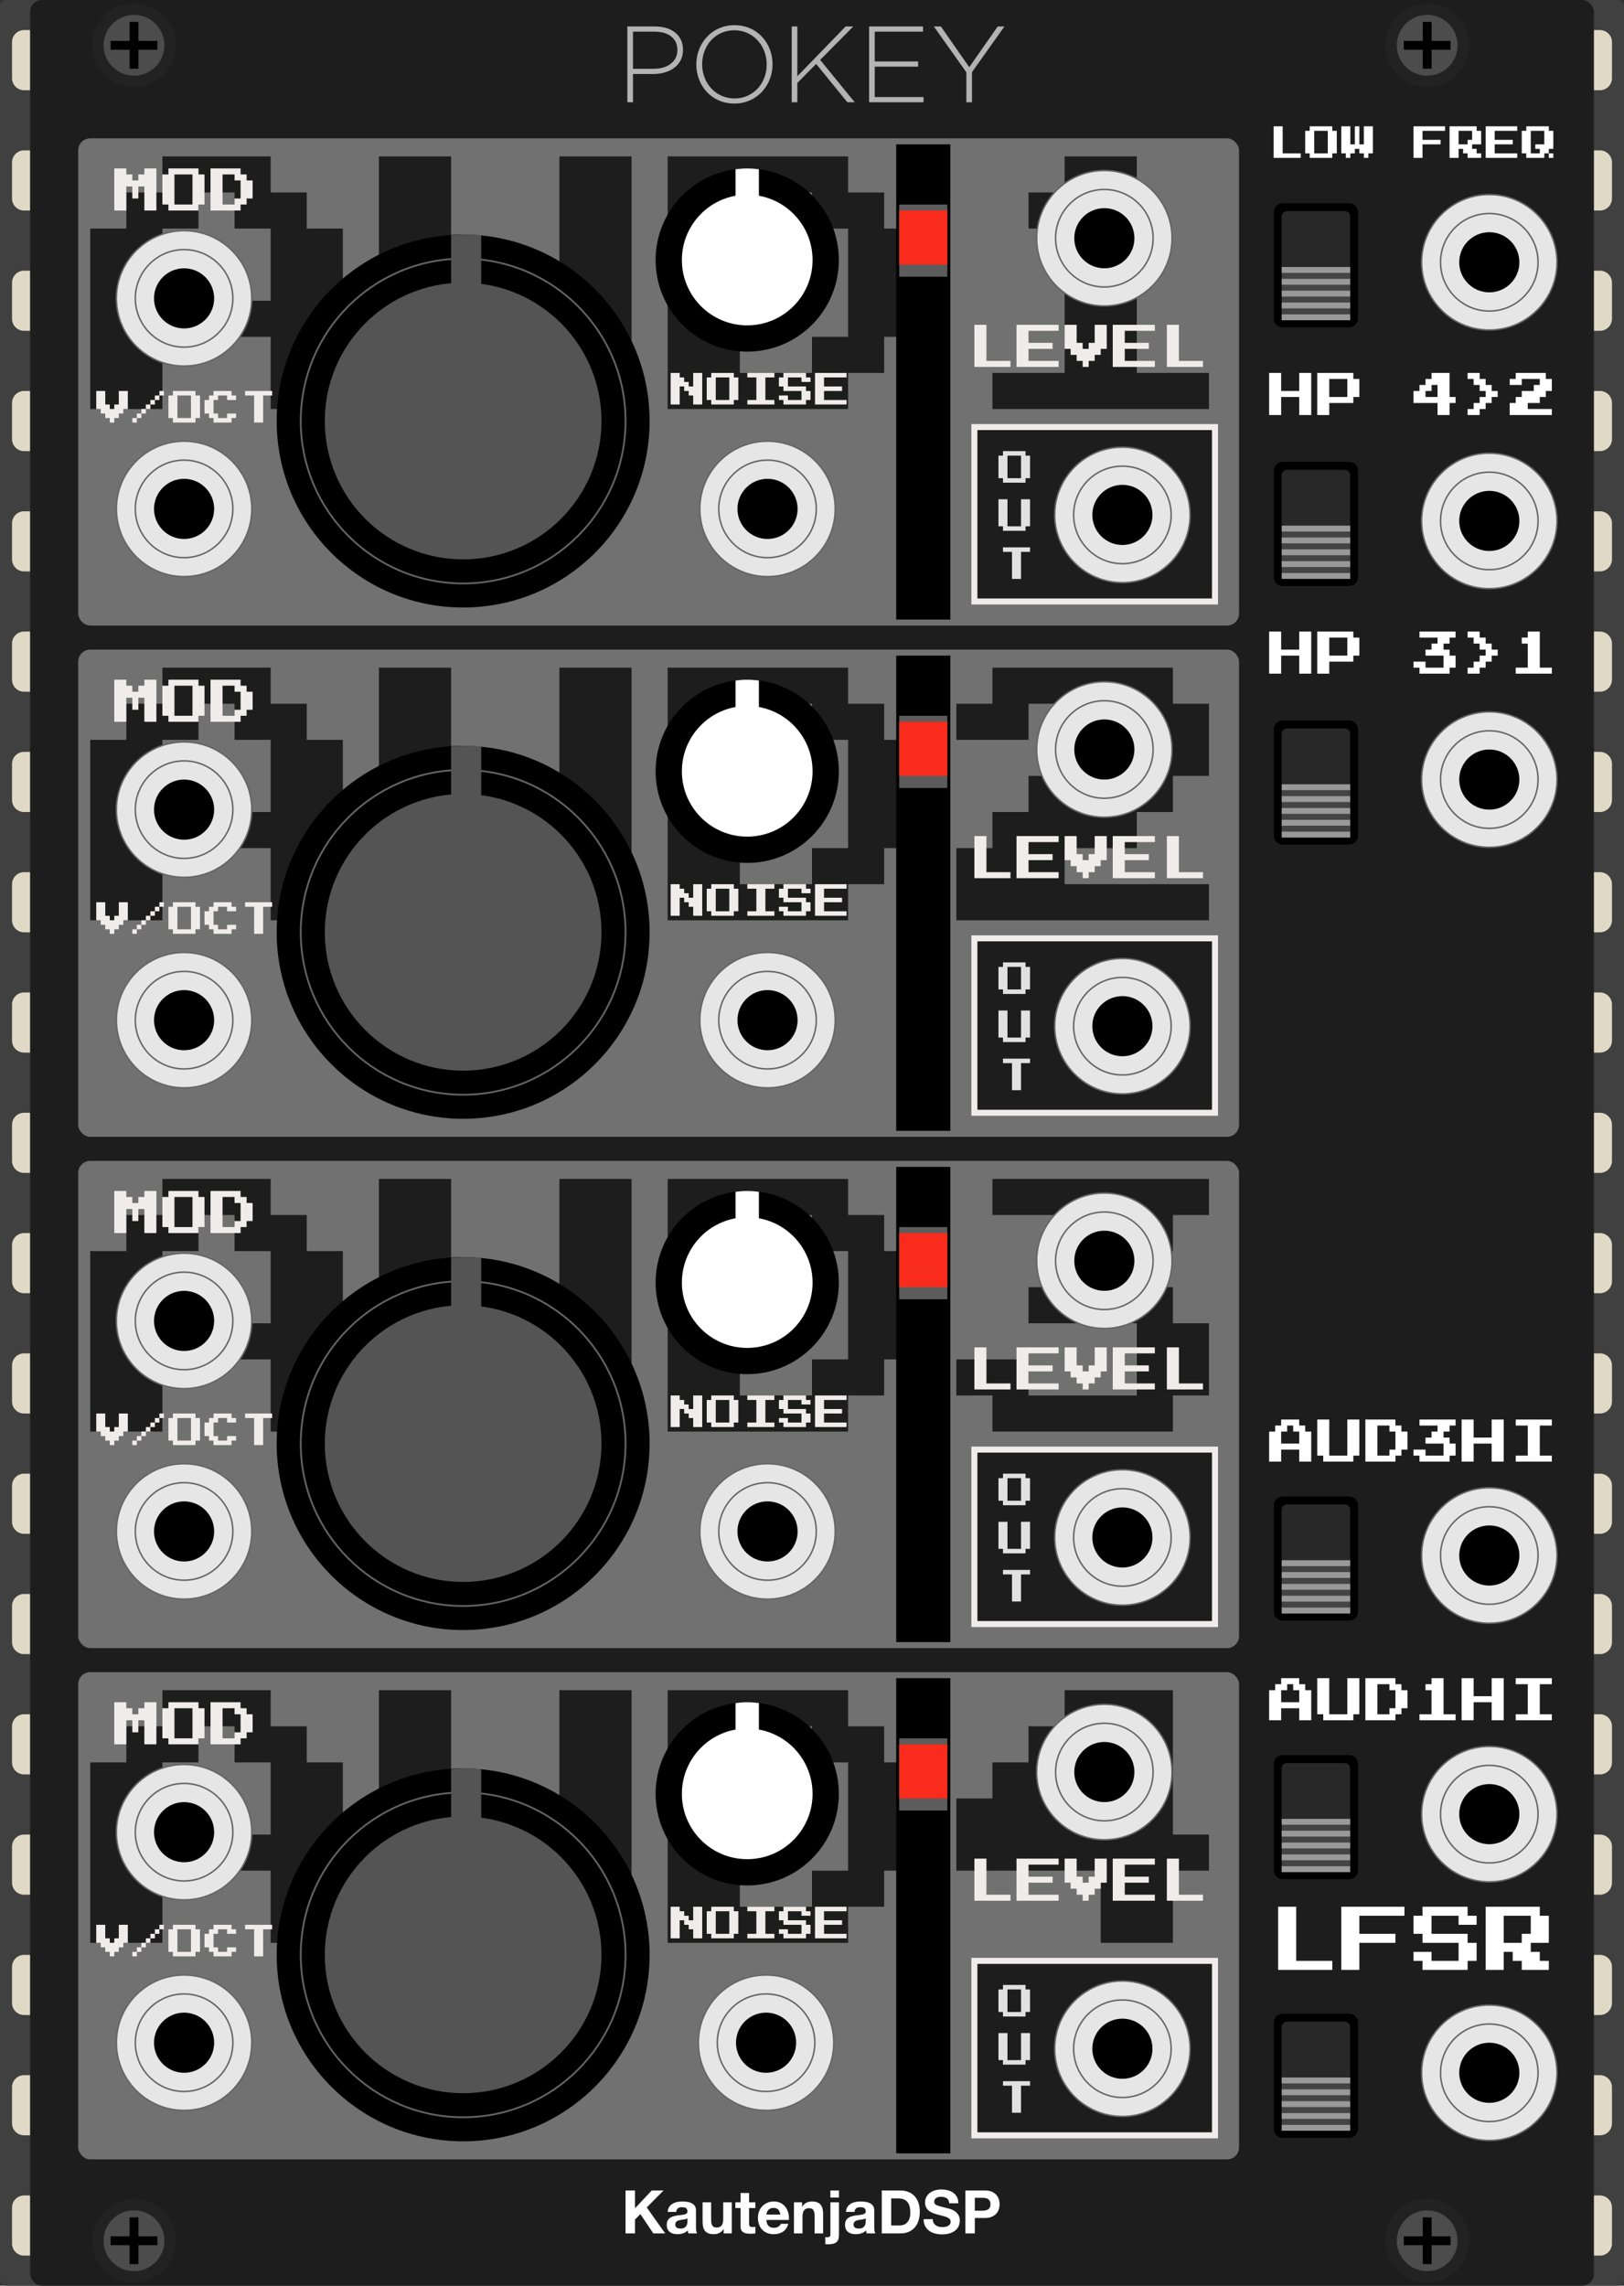 <?xml version="1.0" encoding="UTF-8"?>
<svg width="270px" height="380px" viewBox="0 0 270 380" version="1.1" xmlns="http://www.w3.org/2000/svg" xmlns:xlink="http://www.w3.org/1999/xlink">
    <rect x="0" y="0" width="270" height="380" fill="#333333" stroke="none"/>
    <!-- Generator: Sketch 58 (84663) - https://sketch.com -->
    <title>POKEY-Module</title>
    <desc>Created with Sketch.</desc>
    <g id="POKEY-Module" stroke="none" stroke-width="1" fill="none" fill-rule="evenodd">
        <g id="bg">
            <g id="chip">
                <rect id="Background" fill="#404040" fill-rule="nonzero" x="0" y="0" width="270" height="380" rx="1"></rect>
                <path d="M266,365 C267.105,365 268,365.895 268,367 L268,373 C268,374.105 267.105,375 266,375 L4,375 C2.895,375 2,374.105 2,373 L2,367 C2,365.895 2.895,365 4,365 L266,365 Z M266,345 C267.105,345 268,345.895 268,347 L268,353 C268,354.105 267.105,355 266,355 L4,355 C2.895,355 2,354.105 2,353 L2,347 C2,345.895 2.895,345 4,345 L266,345 Z M266,325 C267.105,325 268,325.895 268,327 L268,333 C268,334.105 267.105,335 266,335 L4,335 C2.895,335 2,334.105 2,333 L2,327 C2,325.895 2.895,325 4,325 L266,325 Z M266,305 C267.105,305 268,305.895 268,307 L268,313 C268,314.105 267.105,315 266,315 L4,315 C2.895,315 2,314.105 2,313 L2,307 C2,305.895 2.895,305 4,305 L266,305 Z M266,285 C267.105,285 268,285.895 268,287 L268,293 C268,294.105 267.105,295 266,295 L4,295 C2.895,295 2,294.105 2,293 L2,287 C2,285.895 2.895,285 4,285 L266,285 Z M266,265 C267.105,265 268,265.895 268,267 L268,273 C268,274.105 267.105,275 266,275 L4,275 C2.895,275 2,274.105 2,273 L2,267 C2,265.895 2.895,265 4,265 L266,265 Z M266,245 C267.105,245 268,245.895 268,247 L268,253 C268,254.105 267.105,255 266,255 L4,255 C2.895,255 2,254.105 2,253 L2,247 C2,245.895 2.895,245 4,245 L266,245 Z M266,225 C267.105,225 268,225.895 268,227 L268,233 C268,234.105 267.105,235 266,235 L4,235 C2.895,235 2,234.105 2,233 L2,227 C2,225.895 2.895,225 4,225 L266,225 Z M266,205 C267.105,205 268,205.895 268,207 L268,213 C268,214.105 267.105,215 266,215 L4,215 C2.895,215 2,214.105 2,213 L2,207 C2,205.895 2.895,205 4,205 L266,205 Z M266,185 C267.105,185 268,185.895 268,187 L268,193 C268,194.105 267.105,195 266,195 L4,195 C2.895,195 2,194.105 2,193 L2,187 C2,185.895 2.895,185 4,185 L266,185 Z M266,165 C267.105,165 268,165.895 268,167 L268,173 C268,174.105 267.105,175 266,175 L4,175 C2.895,175 2,174.105 2,173 L2,167 C2,165.895 2.895,165 4,165 L266,165 Z M266,145 C267.105,145 268,145.895 268,147 L268,153 C268,154.105 267.105,155 266,155 L4,155 C2.895,155 2,154.105 2,153 L2,147 C2,145.895 2.895,145 4,145 L266,145 Z M266,125 C267.105,125 268,125.895 268,127 L268,133 C268,134.105 267.105,135 266,135 L4,135 C2.895,135 2,134.105 2,133 L2,127 C2,125.895 2.895,125 4,125 L266,125 Z M266,105 C267.105,105 268,105.895 268,107 L268,113 C268,114.105 267.105,115 266,115 L4,115 C2.895,115 2,114.105 2,113 L2,107 C2,105.895 2.895,105 4,105 L266,105 Z M266,85 C267.105,85 268,85.895 268,87 L268,93 C268,94.105 267.105,95 266,95 L4,95 C2.895,95 2,94.105 2,93 L2,87 C2,85.895 2.895,85 4,85 L266,85 Z M266,65 C267.105,65 268,65.895 268,67 L268,73 C268,74.105 267.105,75 266,75 L4,75 C2.895,75 2,74.105 2,73 L2,67 C2,65.895 2.895,65 4,65 L266,65 Z M266,45 C267.105,45 268,45.895 268,47 L268,53 C268,54.105 267.105,55 266,55 L4,55 C2.895,55 2,54.105 2,53 L2,47 C2,45.895 2.895,45 4,45 L266,45 Z M266,25 C267.105,25 268,25.895 268,27 L268,33 C268,34.105 267.105,35 266,35 L4,35 C2.895,35 2,34.105 2,33 L2,27 C2,25.895 2.895,25 4,25 L266,25 Z M266,5 C267.105,5 268,5.895 268,7 L268,13 C268,14.105 267.105,15 266,15 L4,15 C2.895,15 2,14.105 2,13 L2,7 C2,5.895 2.895,5 4,5 L266,5 Z" id="leads" fill="#E0D9C5"></path>
                <rect id="cover" fill="#1D1D1D" x="5" y="0" width="260" height="380" rx="2"></rect>
            </g>
            <g id="branding" transform="translate(0, 2)">
                <g id="KautenjaDSP/bottom/white" transform="translate(104, 362)" fill="#FFFFFF">
                    <g id="Group-3">
                        <path d="M-2.13162821e-14,0.17 L-2.13162821e-14,7.31 L1.57,7.31 L1.57,5.01 L2.47,4.1 L4.62,7.31 L6.59,7.31 L3.53,2.99 L6.32,0.17 L4.36,0.17 L1.57,3.13 L1.57,0.17 L-2.13162821e-14,0.17 Z M7.01,3.73 C7.03,3.397 7.113,3.12 7.26,2.9 C7.407,2.68 7.593,2.503 7.82,2.37 C8.047,2.237 8.302,2.142 8.585,2.085 C8.868,2.028 9.153,2 9.44,2 C9.7,2 9.963,2.018 10.23,2.055 C10.497,2.092 10.74,2.163 10.96,2.27 C11.18,2.377 11.36,2.525 11.5,2.715 C11.64,2.905 11.71,3.157 11.71,3.47 L11.71,6.16 C11.71,6.393 11.723,6.617 11.75,6.83 C11.777,7.043 11.823,7.203 11.89,7.31 L10.45,7.31 C10.423,7.23 10.402,7.148 10.385,7.065 C10.368,6.982 10.357,6.897 10.35,6.81 C10.123,7.043 9.857,7.207 9.55,7.3 C9.243,7.393 8.93,7.44 8.61,7.44 C8.363,7.44 8.133,7.41 7.92,7.35 C7.707,7.29 7.52,7.197 7.36,7.07 C7.2,6.943 7.075,6.783 6.985,6.59 C6.895,6.397 6.85,6.167 6.85,5.9 C6.85,5.607 6.902,5.365 7.005,5.175 C7.108,4.985 7.242,4.833 7.405,4.72 C7.568,4.607 7.755,4.522 7.965,4.465 C8.175,4.408 8.387,4.363 8.6,4.33 L8.918,4.285 L8.918,4.285 L9.23,4.25 C9.437,4.23 9.62,4.2 9.78,4.16 C9.94,4.12 10.067,4.062 10.16,3.985 C10.253,3.908 10.297,3.797 10.29,3.65 C10.29,3.497 10.265,3.375 10.215,3.285 C10.165,3.195 10.098,3.125 10.015,3.075 C9.932,3.025 9.835,2.992 9.725,2.975 C9.615,2.958 9.497,2.95 9.37,2.95 C9.09,2.95 8.87,3.01 8.71,3.13 C8.55,3.25 8.457,3.45 8.43,3.73 L7.01,3.73 Z M10.29,4.78 C10.23,4.833 10.155,4.875 10.065,4.905 C9.975,4.935 9.878,4.96 9.775,4.98 L9.616,5.008 L9.616,5.008 L9.45,5.03 C9.337,5.043 9.223,5.06 9.11,5.08 C9.003,5.1 8.898,5.127 8.795,5.16 C8.692,5.193 8.602,5.238 8.525,5.295 C8.448,5.352 8.387,5.423 8.34,5.51 C8.293,5.597 8.27,5.707 8.27,5.84 C8.27,5.967 8.293,6.073 8.34,6.16 C8.387,6.247 8.45,6.315 8.53,6.365 C8.61,6.415 8.703,6.45 8.81,6.47 C8.917,6.49 9.027,6.5 9.14,6.5 C9.42,6.5 9.637,6.453 9.79,6.36 C9.943,6.267 10.057,6.155 10.13,6.025 C10.203,5.895 10.248,5.763 10.265,5.63 L10.287,5.399 C10.289,5.366 10.29,5.337 10.29,5.31 L10.29,4.78 Z M17.66,7.31 L17.66,2.14 L16.24,2.14 L16.24,4.85 C16.24,5.377 16.153,5.755 15.98,5.985 C15.807,6.215 15.527,6.33 15.14,6.33 C14.8,6.33 14.563,6.225 14.43,6.015 C14.297,5.805 14.23,5.487 14.23,5.06 L14.23,2.14 L12.81,2.14 L12.81,5.32 C12.81,5.64 12.838,5.932 12.895,6.195 C12.952,6.458 13.05,6.682 13.19,6.865 C13.33,7.048 13.522,7.19 13.765,7.29 C14.008,7.39 14.32,7.44 14.7,7.44 C15,7.44 15.293,7.373 15.58,7.24 C15.867,7.107 16.1,6.89 16.28,6.59 L16.31,6.59 L16.31,7.31 L17.66,7.31 Z M20.54,2.14 L20.54,0.59 L19.12,0.59 L19.12,2.14 L18.26,2.14 L18.26,3.09 L19.12,3.09 L19.12,6.14 C19.12,6.4 19.163,6.61 19.25,6.77 C19.337,6.93 19.455,7.053 19.605,7.14 C19.755,7.227 19.928,7.285 20.125,7.315 C20.322,7.345 20.53,7.36 20.75,7.36 C20.89,7.36 21.033,7.357 21.18,7.35 C21.327,7.343 21.46,7.33 21.58,7.31 L21.58,6.21 C21.513,6.223 21.443,6.233 21.37,6.24 C21.297,6.247 21.22,6.25 21.14,6.25 C20.9,6.25 20.74,6.21 20.66,6.13 C20.58,6.05 20.54,5.89 20.54,5.65 L20.54,3.09 L21.58,3.09 L21.58,2.14 L20.54,2.14 Z M25.74,4.17 L23.43,4.17 C23.437,4.07 23.458,3.957 23.495,3.83 C23.532,3.703 23.595,3.583 23.685,3.47 C23.775,3.357 23.895,3.262 24.045,3.185 C24.195,3.108 24.383,3.07 24.61,3.07 C24.957,3.07 25.215,3.163 25.385,3.35 C25.555,3.537 25.673,3.81 25.74,4.17 Z M23.43,5.07 L27.16,5.07 C27.187,4.67 27.153,4.287 27.06,3.92 C26.967,3.553 26.815,3.227 26.605,2.94 C26.395,2.653 26.127,2.425 25.8,2.255 C25.473,2.085 25.09,2 24.65,2 C24.257,2 23.898,2.07 23.575,2.21 C23.252,2.35 22.973,2.542 22.74,2.785 C22.507,3.028 22.327,3.317 22.2,3.65 C22.073,3.983 22.01,4.343 22.01,4.73 C22.01,5.13 22.072,5.497 22.195,5.83 C22.318,6.163 22.493,6.45 22.72,6.69 C22.947,6.93 23.223,7.115 23.55,7.245 C23.877,7.375 24.243,7.44 24.65,7.44 C25.237,7.44 25.737,7.307 26.15,7.04 C26.563,6.773 26.87,6.33 27.07,5.71 L25.82,5.71 C25.773,5.87 25.647,6.022 25.44,6.165 C25.233,6.308 24.987,6.38 24.7,6.38 C24.3,6.38 23.993,6.277 23.78,6.07 C23.567,5.863 23.45,5.53 23.43,5.07 Z M28,2.14 L28,7.31 L29.42,7.31 L29.42,4.6 C29.42,4.073 29.507,3.695 29.68,3.465 C29.853,3.235 30.133,3.12 30.52,3.12 C30.86,3.12 31.097,3.225 31.23,3.435 C31.363,3.645 31.43,3.963 31.43,4.39 L31.43,7.31 L32.85,7.31 L32.85,4.13 C32.85,3.81 32.822,3.518 32.765,3.255 C32.708,2.992 32.61,2.768 32.47,2.585 C32.33,2.402 32.138,2.258 31.895,2.155 C31.652,2.052 31.34,2 30.96,2 C30.66,2 30.367,2.068 30.08,2.205 C29.793,2.342 29.56,2.56 29.38,2.86 L29.35,2.86 L29.35,2.14 L28,2.14 Z M35.48,1.34 L35.48,0.17 L34.06,0.17 L34.06,1.34 L35.48,1.34 Z M33.21,7.91 L33.21,9.08 C33.343,9.107 33.493,9.12 33.66,9.12 C34.02,9.12 34.317,9.088 34.55,9.025 C34.783,8.962 34.968,8.865 35.105,8.735 C35.242,8.605 35.338,8.443 35.395,8.25 C35.452,8.057 35.48,7.827 35.48,7.56 L35.48,2.14 L34.06,2.14 L34.06,7.49 C34.06,7.683 34.005,7.808 33.895,7.865 C33.785,7.922 33.657,7.95 33.51,7.95 C33.383,7.95 33.283,7.937 33.21,7.91 Z M36.65,3.73 C36.67,3.397 36.753,3.12 36.9,2.9 C37.047,2.68 37.233,2.503 37.46,2.37 C37.687,2.237 37.942,2.142 38.225,2.085 C38.508,2.028 38.793,2 39.08,2 C39.34,2 39.603,2.018 39.87,2.055 C40.137,2.092 40.38,2.163 40.6,2.27 C40.82,2.377 41,2.525 41.14,2.715 C41.28,2.905 41.35,3.157 41.35,3.47 L41.35,6.16 C41.35,6.393 41.363,6.617 41.39,6.83 C41.417,7.043 41.463,7.203 41.53,7.31 L40.09,7.31 C40.063,7.23 40.042,7.148 40.025,7.065 C40.008,6.982 39.997,6.897 39.99,6.81 C39.763,7.043 39.497,7.207 39.19,7.3 C38.883,7.393 38.57,7.44 38.25,7.44 C38.003,7.44 37.773,7.41 37.56,7.35 C37.347,7.29 37.16,7.197 37,7.07 C36.84,6.943 36.715,6.783 36.625,6.59 C36.535,6.397 36.49,6.167 36.49,5.9 C36.49,5.607 36.542,5.365 36.645,5.175 C36.748,4.985 36.882,4.833 37.045,4.72 C37.208,4.607 37.395,4.522 37.605,4.465 C37.815,4.408 38.027,4.363 38.24,4.33 C38.453,4.297 38.663,4.27 38.87,4.25 C39.077,4.23 39.26,4.2 39.42,4.16 C39.58,4.12 39.707,4.062 39.8,3.985 C39.893,3.908 39.937,3.797 39.93,3.65 C39.93,3.497 39.905,3.375 39.855,3.285 C39.805,3.195 39.738,3.125 39.655,3.075 C39.572,3.025 39.475,2.992 39.365,2.975 C39.255,2.958 39.137,2.95 39.01,2.95 C38.73,2.95 38.51,3.01 38.35,3.13 C38.19,3.25 38.097,3.45 38.07,3.73 L36.65,3.73 Z M39.93,4.78 C39.87,4.833 39.795,4.875 39.705,4.905 C39.615,4.935 39.518,4.96 39.415,4.98 L39.256,5.008 L39.256,5.008 L39.09,5.03 C38.977,5.043 38.863,5.06 38.75,5.08 C38.643,5.1 38.538,5.127 38.435,5.16 C38.332,5.193 38.242,5.238 38.165,5.295 C38.088,5.352 38.027,5.423 37.98,5.51 C37.933,5.597 37.91,5.707 37.91,5.84 C37.91,5.967 37.933,6.073 37.98,6.16 C38.027,6.247 38.09,6.315 38.17,6.365 C38.25,6.415 38.343,6.45 38.45,6.47 C38.557,6.49 38.667,6.5 38.78,6.5 C39.06,6.5 39.277,6.453 39.43,6.36 C39.583,6.267 39.697,6.155 39.77,6.025 C39.843,5.895 39.888,5.763 39.905,5.63 L39.927,5.399 C39.929,5.366 39.93,5.337 39.93,5.31 L39.93,4.78 Z M44.17,5.99 L44.17,1.49 L45.29,1.49 C45.677,1.49 46.002,1.545 46.265,1.655 C46.528,1.765 46.74,1.923 46.9,2.13 C47.06,2.337 47.175,2.585 47.245,2.875 C47.315,3.165 47.35,3.49 47.35,3.85 C47.35,4.243 47.3,4.577 47.2,4.85 C47.1,5.123 46.967,5.345 46.8,5.515 C46.633,5.685 46.443,5.807 46.23,5.88 C46.017,5.953 45.797,5.99 45.57,5.99 L44.17,5.99 Z M42.6,0.17 L42.6,7.31 L45.68,7.31 C46.227,7.31 46.702,7.218 47.105,7.035 C47.508,6.852 47.845,6.6 48.115,6.28 C48.385,5.96 48.587,5.58 48.72,5.14 C48.853,4.7 48.92,4.22 48.92,3.7 C48.92,3.107 48.838,2.59 48.675,2.15 C48.512,1.71 48.285,1.343 47.995,1.05 C47.705,0.757 47.362,0.537 46.965,0.39 C46.568,0.243 46.14,0.17 45.68,0.17 L42.6,0.17 Z M51.08,4.94 L49.56,4.94 C49.553,5.38 49.633,5.76 49.8,6.08 C49.967,6.4 50.192,6.663 50.475,6.87 C50.758,7.077 51.085,7.228 51.455,7.325 C51.825,7.422 52.207,7.47 52.6,7.47 C53.087,7.47 53.515,7.413 53.885,7.3 C54.255,7.187 54.565,7.028 54.815,6.825 C55.065,6.622 55.253,6.38 55.38,6.1 C55.507,5.82 55.57,5.517 55.57,5.19 C55.57,4.79 55.485,4.462 55.315,4.205 C55.145,3.948 54.943,3.743 54.71,3.59 C54.477,3.437 54.242,3.325 54.005,3.255 L53.746,3.181 C53.629,3.15 53.53,3.126 53.45,3.11 L52.365,2.83 L52.365,2.83 C52.088,2.757 51.872,2.683 51.715,2.61 C51.558,2.537 51.453,2.457 51.4,2.37 C51.347,2.283 51.32,2.17 51.32,2.03 C51.32,1.877 51.353,1.75 51.42,1.65 C51.487,1.55 51.572,1.467 51.675,1.4 C51.778,1.333 51.893,1.287 52.02,1.26 C52.147,1.233 52.273,1.22 52.4,1.22 C52.593,1.22 52.772,1.237 52.935,1.27 C53.098,1.303 53.243,1.36 53.37,1.44 C53.497,1.52 53.598,1.63 53.675,1.77 C53.752,1.91 53.797,2.087 53.81,2.3 L55.33,2.3 C55.33,1.887 55.252,1.535 55.095,1.245 C54.938,0.955 54.727,0.717 54.46,0.53 C54.193,0.343 53.888,0.208 53.545,0.125 C53.202,0.042 52.843,0 52.47,0 C52.15,0 51.83,0.043 51.51,0.13 C51.19,0.217 50.903,0.35 50.65,0.53 C50.397,0.71 50.192,0.935 50.035,1.205 C49.878,1.475 49.8,1.793 49.8,2.16 C49.8,2.487 49.862,2.765 49.985,2.995 C50.108,3.225 50.27,3.417 50.47,3.57 C50.67,3.723 50.897,3.848 51.15,3.945 C51.319,4.009 51.491,4.067 51.666,4.118 L51.93,4.19 C52.19,4.263 52.447,4.33 52.7,4.39 C52.953,4.45 53.18,4.52 53.38,4.6 C53.58,4.68 53.742,4.78 53.865,4.9 C53.988,5.02 54.05,5.177 54.05,5.37 C54.05,5.55 54.003,5.698 53.91,5.815 C53.817,5.932 53.7,6.023 53.56,6.09 C53.42,6.157 53.27,6.202 53.11,6.225 C52.95,6.248 52.8,6.26 52.66,6.26 C52.453,6.26 52.253,6.235 52.06,6.185 C51.867,6.135 51.698,6.058 51.555,5.955 C51.412,5.852 51.297,5.717 51.21,5.55 C51.123,5.383 51.08,5.18 51.08,4.94 Z" id="KautenjaDSP" fill-rule="nonzero"></path>
                        <path d="M59.72,0.17 C60.167,0.17 60.547,0.235 60.86,0.365 C61.173,0.495 61.428,0.667 61.625,0.88 C61.822,1.093 61.965,1.337 62.055,1.61 C62.145,1.883 62.19,2.167 62.19,2.46 C62.19,2.747 62.145,3.028 62.055,3.305 C61.965,3.582 61.822,3.827 61.625,4.04 C61.428,4.253 61.173,4.425 60.86,4.555 C60.547,4.685 60.167,4.75 59.72,4.75 L58.07,4.75 L58.07,7.31 L56.5,7.31 L56.5,0.17 L59.72,0.17 Z M59.29,1.39 L58.07,1.39 L58.07,3.53 L59.29,3.53 C59.47,3.53 59.643,3.517 59.81,3.49 C59.977,3.463 60.123,3.412 60.25,3.335 C60.377,3.258 60.478,3.15 60.555,3.01 C60.632,2.87 60.67,2.687 60.67,2.46 C60.67,2.233 60.632,2.05 60.555,1.91 C60.478,1.77 60.377,1.662 60.25,1.585 C60.123,1.508 59.977,1.457 59.81,1.43 C59.643,1.403 59.47,1.39 59.29,1.39 L59.29,1.39 Z" id="Combined-Shape" fill-rule="nonzero"></path>
                    </g>
                </g>
                <path d="M113.553,6.288 L113.553,6.252 C113.553,3.822 111.645,2.4 108.873,2.4 L104.301,2.4 L104.301,15 L105.237,15 L105.237,10.302 L108.639,10.302 C111.267,10.302 113.553,8.934 113.553,6.288 Z M112.617,6.342 C112.617,8.214 111.033,9.438 108.693,9.438 L105.237,9.438 L105.237,3.264 L108.801,3.264 C110.993,3.264 112.513,4.24 112.612,6.109 L112.617,6.342 Z M128.439,8.7 C128.457,8.682 128.457,8.682 128.439,8.664 C128.439,5.226 125.937,2.184 122.121,2.184 C118.388,2.184 115.878,5.13 115.771,8.476 L115.767,8.736 C115.767,12.174 118.269,15.216 122.085,15.216 C125.901,15.216 128.439,12.138 128.439,8.7 Z M127.467,8.736 C127.467,11.85 125.235,14.37 122.121,14.37 C119.081,14.37 116.847,11.934 116.743,8.921 L116.739,8.664 C116.739,5.55 118.971,3.03 122.085,3.03 C125.125,3.03 127.359,5.466 127.463,8.479 L127.467,8.736 Z M142.101,15 L136.359,7.962 L141.867,2.4 L140.589,2.4 L132.561,10.68 L132.561,2.4 L131.625,2.4 L131.625,15 L132.561,15 L132.561,11.796 L135.693,8.628 L140.877,15 L142.101,15 Z M153.549,15 L153.549,14.136 L145.431,14.136 L145.431,9.078 L152.649,9.078 L152.649,8.214 L145.431,8.214 L145.431,3.264 L153.459,3.264 L153.459,2.4 L144.495,2.4 L144.495,15 L153.549,15 Z M166.995,2.4 L161.595,9.996 L161.595,15 L160.659,15 L160.659,10.014 L155.259,2.4 L156.429,2.4 L161.145,9.168 L165.879,2.4 L166.995,2.4 Z" id="POKEY" fill="#B3B3B3" fill-rule="nonzero"></path>
            </g>
        </g>
        <g id="Global-Control" transform="translate(211, 21)">
            <g id="Text" fill="#FFFFFF" fill-rule="nonzero">
                <path d="M0.75,5.25 L0.75,0 L2.25,0 L2.25,4.5 L5.25,4.5 L5.25,5.25 L0.75,5.25 Z M6.75,5.25 L6.75,4.5 L6,4.5 L6,0.75 L6.75,0.75 L6.75,0 L10.5,0 L10.5,0.75 L11.25,0.75 L11.25,4.5 L10.5,4.5 L10.5,5.25 L6.75,5.25 Z M7.5,4.5 L9.75,4.5 L9.75,0.75 L7.5,0.75 L7.5,4.5 Z M12.75,5.25 L12.75,4.5 L12,4.5 L12,0 L13.5,0 L13.5,3 L14.25,3 L14.25,0 L15,0 L15,3 L15.75,3 L15.75,0 L17.25,0 L17.25,4.5 L16.5,4.5 L16.5,5.25 L15.75,5.25 L15.75,4.5 L15,4.5 L15,3.75 L14.25,3.75 L14.25,4.5 L13.5,4.5 L13.5,5.25 L12.75,5.25 Z M24,5.25 L24,0 L29.25,0 L29.25,0.75 L25.5,0.75 L25.5,2.25 L28.5,2.25 L28.5,3 L25.5,3 L25.5,5.25 L24,5.25 Z M30,5.25 L30,0 L34.5,0 L34.5,0.75 L35.25,0.75 L35.25,3 L33.75,3 L33.75,3.75 L34.5,3.75 L34.5,4.5 L35.25,4.5 L35.25,5.25 L33,5.25 L33,4.5 L32.25,4.5 L32.25,3.75 L31.5,3.75 L31.5,5.25 L30,5.25 Z M31.5,3 L33,3 L33,2.25 L33.75,2.25 L33.75,0.75 L31.5,0.75 L31.5,3 Z M36,5.25 L36,0 L41.25,0 L41.25,0.75 L37.5,0.75 L37.5,2.25 L40.5,2.25 L40.5,3 L37.5,3 L37.5,4.5 L41.25,4.5 L41.25,5.25 L36,5.25 Z M47.25,0.75 L47.25,3.75 L46.5,3.75 L46.5,4.5 L45.75,4.5 L45.75,5.25 L42.75,5.25 L42.75,4.5 L42,4.5 L42,0.75 L42.75,0.75 L42.75,0 L46.5,0 L46.5,0.75 L47.25,0.75 Z M45.75,0.75 L43.5,0.75 L43.5,4.5 L45,4.5 L45,3.75 L44.25,3.75 L44.25,3 L45.75,3 L45.75,0.75 Z M46.5,5.25 L46.5,4.5 L47.25,4.5 L47.25,5.25 L46.5,5.25 Z" id="LOWFREQ"></path>
                <path d="M0,48 L0,41 L2,41 L2,44 L5,44 L5,41 L7,41 L7,48 L5,48 L5,45 L2,45 L2,48 L0,48 Z M8,48 L8,41 L14,41 L14,42 L15,42 L15,45 L14,45 L14,46 L10,46 L10,48 L8,48 Z M10,45 L13,45 L13,42 L10,42 L10,45 Z M28,48 L28,46 L24,46 L24,44 L25,44 L25,43 L26,43 L26,42 L27,42 L27,41 L30,41 L30,45 L31,45 L31,46 L30,46 L30,48 L28,48 Z M26,45 L28,45 L28,43 L27,43 L27,44 L26,44 L26,45 Z M33,48 L33,47 L34,47 L34,46 L35,46 L35,45 L36,45 L36,44 L35,44 L35,43 L34,43 L34,42 L33,42 L33,41 L35,41 L35,42 L36,42 L36,43 L37,43 L37,44 L38,44 L38,45 L37,45 L37,46 L36,46 L36,47 L35,47 L35,48 L33,48 Z M40,48 L40,46 L41,46 L41,45 L42,45 L42,44 L44,44 L44,43 L45,43 L45,42 L42,42 L42,43 L40,43 L40,42 L41,42 L41,41 L46,41 L46,42 L47,42 L47,44 L46,44 L46,45 L45,45 L45,46 L43,46 L43,47 L47,47 L47,48 L40,48 Z" id="HP4&gt;2"></path>
                <path d="M0,91 L0,84 L2,84 L2,87 L5,87 L5,84 L7,84 L7,91 L5,91 L5,88 L2,88 L2,91 L0,91 Z M8,91 L8,84 L14,84 L14,85 L15,85 L15,88 L14,88 L14,89 L10,89 L10,91 L8,91 Z M10,88 L13,88 L13,85 L10,85 L10,88 Z M25,91 L25,90 L24,90 L24,89 L26,89 L26,90 L29,90 L29,88 L26,88 L26,87 L27,87 L27,86 L28,86 L28,85 L25,85 L25,84 L31,84 L31,85 L30,85 L30,86 L29,86 L29,87 L30,87 L30,88 L31,88 L31,90 L30,90 L30,91 L25,91 Z M33,91 L33,90 L34,90 L34,89 L35,89 L35,88 L36,88 L36,87 L35,87 L35,86 L34,86 L34,85 L33,85 L33,84 L35,84 L35,85 L36,85 L36,86 L37,86 L37,87 L38,87 L38,88 L37,88 L37,89 L36,89 L36,90 L35,90 L35,91 L33,91 Z M41,91 L41,90 L43,90 L43,86 L42,86 L42,85 L43,85 L43,84 L45,84 L45,90 L47,90 L47,91 L41,91 Z" id="HP3&gt;1"></path>
                <path d="M0,222 L0,217 L1,217 L1,216 L2,216 L2,215 L5,215 L5,216 L6,216 L6,217 L7,217 L7,222 L5,222 L5,220 L2,220 L2,222 L0,222 Z M2,219 L5,219 L5,217 L4,217 L4,216 L3,216 L3,217 L2,217 L2,219 Z M9,222 L9,221 L8,221 L8,215 L10,215 L10,221 L13,221 L13,215 L15,215 L15,221 L14,221 L14,222 L9,222 Z M16,222 L16,215 L21,215 L21,216 L22,216 L22,217 L23,217 L23,220 L22,220 L22,221 L21,221 L21,222 L16,222 Z M18,221 L20,221 L20,220 L21,220 L21,217 L20,217 L20,216 L18,216 L18,221 Z M25,222 L25,221 L24,221 L24,220 L26,220 L26,221 L29,221 L29,219 L26,219 L26,218 L27,218 L27,217 L28,217 L28,216 L25,216 L25,215 L31,215 L31,216 L30,216 L30,217 L29,217 L29,218 L30,218 L30,219 L31,219 L31,221 L30,221 L30,222 L25,222 Z M32,222 L32,215 L34,215 L34,218 L37,218 L37,215 L39,215 L39,222 L37,222 L37,219 L34,219 L34,222 L32,222 Z M41,222 L41,221 L43,221 L43,216 L41,216 L41,215 L47,215 L47,216 L45,216 L45,221 L47,221 L47,222 L41,222 Z" id="AUD3HI"></path>
                <path d="M0,265 L0,260 L1,260 L1,259 L2,259 L2,258 L5,258 L5,259 L6,259 L6,260 L7,260 L7,265 L5,265 L5,263 L2,263 L2,265 L0,265 Z M2,262 L5,262 L5,260 L4,260 L4,259 L3,259 L3,260 L2,260 L2,262 Z M9,265 L9,264 L8,264 L8,258 L10,258 L10,264 L13,264 L13,258 L15,258 L15,264 L14,264 L14,265 L9,265 Z M16,265 L16,258 L21,258 L21,259 L22,259 L22,260 L23,260 L23,263 L22,263 L22,264 L21,264 L21,265 L16,265 Z M18,264 L20,264 L20,263 L21,263 L21,260 L20,260 L20,259 L18,259 L18,264 Z M25,265 L25,264 L27,264 L27,260 L26,260 L26,259 L27,259 L27,258 L29,258 L29,264 L31,264 L31,265 L25,265 Z M32,265 L32,258 L34,258 L34,261 L37,261 L37,258 L39,258 L39,265 L37,265 L37,262 L34,262 L34,265 L32,265 Z M41,265 L41,264 L43,264 L43,259 L41,259 L41,258 L47,258 L47,259 L45,259 L45,264 L47,264 L47,265 L41,265 Z" id="AUD1HI"></path>
                <path d="M1.5,306.5 L1.5,296 L4.5,296 L4.5,305 L10.5,305 L10.5,306.5 L1.5,306.5 Z M12,306.5 L12,296 L22.5,296 L22.5,297.5 L15,297.5 L15,300.5 L21,300.5 L21,302 L15,302 L15,306.5 L12,306.5 Z M33,296 L33,297.5 L34.5,297.5 L34.5,299 L31.5,299 L31.5,297.5 L27,297.5 L27,300.5 L33,300.5 L33,302 L34.5,302 L34.5,305 L33,305 L33,306.5 L25.5,306.5 L25.5,305 L24,305 L24,303.5 L27,303.5 L27,305 L31.5,305 L31.5,302 L25.5,302 L25.5,300.5 L24,300.5 L24,297.5 L25.5,297.5 L25.5,296 L33,296 Z M45,296 L45,297.5 L46.5,297.5 L46.5,302 L43.5,302 L43.5,303.5 L45,303.5 L45,305 L46.5,305 L46.5,306.5 L42,306.5 L42,305 L40.5,305 L40.5,303.5 L39,303.5 L39,306.5 L36,306.5 L36,296 L45,296 Z M43.5,297.5 L39,297.5 L39,302 L42,302 L42,300.5 L43.5,300.5 L43.5,297.5 Z" id="LFSR"></path>
            </g>
            <g id="Ports" transform="translate(25, 11)">
                <g id="Port/PJ301M">
                    <g id="PJ301M">
                        <path d="M11.605,22.863 C5.396,22.863 0.347,17.814 0.347,11.605 C0.347,5.396 5.396,0.347 11.605,0.347 C17.814,0.347 22.863,5.396 22.863,11.605 C22.863,17.814 17.814,22.863 11.605,22.863" id="path7255" stroke="#636663" stroke-width="0.25" fill="#E6E6E6" fill-rule="nonzero"></path>
                        <path d="M11.605,19.713 C7.134,19.713 3.498,16.076 3.498,11.605 C3.498,7.134 7.134,3.498 11.605,3.498 C16.076,3.498 19.712,7.134 19.712,11.605 C19.712,16.076 16.076,19.713 11.605,19.713" id="path7261" stroke="#636663" stroke-width="0.25" fill="#E6E6E6" fill-rule="nonzero"></path>
                        <path d="M16.604,11.605 C16.604,14.365 14.365,16.604 11.605,16.604 C8.845,16.604 6.606,14.365 6.606,11.605 C6.606,8.845 8.845,6.606 11.605,6.606 C14.365,6.606 16.604,8.845 16.604,11.605" id="path7265" fill="#000000" fill-rule="nonzero"></path>
                    </g>
                </g>
                <g id="Port/PJ301M" transform="translate(0, 43)">
                    <g id="PJ301M">
                        <path d="M11.605,22.863 C5.396,22.863 0.347,17.814 0.347,11.605 C0.347,5.396 5.396,0.347 11.605,0.347 C17.814,0.347 22.863,5.396 22.863,11.605 C22.863,17.814 17.814,22.863 11.605,22.863" id="path7255" stroke="#636663" stroke-width="0.25" fill="#E6E6E6" fill-rule="nonzero"></path>
                        <path d="M11.605,19.713 C7.134,19.713 3.498,16.076 3.498,11.605 C3.498,7.134 7.134,3.498 11.605,3.498 C16.076,3.498 19.712,7.134 19.712,11.605 C19.712,16.076 16.076,19.713 11.605,19.713" id="path7261" stroke="#636663" stroke-width="0.25" fill="#E6E6E6" fill-rule="nonzero"></path>
                        <path d="M16.604,11.605 C16.604,14.365 14.365,16.604 11.605,16.604 C8.845,16.604 6.606,14.365 6.606,11.605 C6.606,8.845 8.845,6.606 11.605,6.606 C14.365,6.606 16.604,8.845 16.604,11.605" id="path7265" fill="#000000" fill-rule="nonzero"></path>
                    </g>
                </g>
                <g id="Port/PJ301M" transform="translate(0, 86)">
                    <g id="PJ301M">
                        <path d="M11.605,22.863 C5.396,22.863 0.347,17.814 0.347,11.605 C0.347,5.396 5.396,0.347 11.605,0.347 C17.814,0.347 22.863,5.396 22.863,11.605 C22.863,17.814 17.814,22.863 11.605,22.863" id="path7255" stroke="#636663" stroke-width="0.25" fill="#E6E6E6" fill-rule="nonzero"></path>
                        <path d="M11.605,19.713 C7.134,19.713 3.498,16.076 3.498,11.605 C3.498,7.134 7.134,3.498 11.605,3.498 C16.076,3.498 19.712,7.134 19.712,11.605 C19.712,16.076 16.076,19.713 11.605,19.713" id="path7261" stroke="#636663" stroke-width="0.25" fill="#E6E6E6" fill-rule="nonzero"></path>
                        <path d="M16.604,11.605 C16.604,14.365 14.365,16.604 11.605,16.604 C8.845,16.604 6.606,14.365 6.606,11.605 C6.606,8.845 8.845,6.606 11.605,6.606 C14.365,6.606 16.604,8.845 16.604,11.605" id="path7265" fill="#000000" fill-rule="nonzero"></path>
                    </g>
                </g>
                <g id="Port/PJ301M" transform="translate(0, 215)">
                    <g id="PJ301M">
                        <path d="M11.605,22.863 C5.396,22.863 0.347,17.814 0.347,11.605 C0.347,5.396 5.396,0.347 11.605,0.347 C17.814,0.347 22.863,5.396 22.863,11.605 C22.863,17.814 17.814,22.863 11.605,22.863" id="path7255" stroke="#636663" stroke-width="0.25" fill="#E6E6E6" fill-rule="nonzero"></path>
                        <path d="M11.605,19.713 C7.134,19.713 3.498,16.076 3.498,11.605 C3.498,7.134 7.134,3.498 11.605,3.498 C16.076,3.498 19.712,7.134 19.712,11.605 C19.712,16.076 16.076,19.713 11.605,19.713" id="path7261" stroke="#636663" stroke-width="0.25" fill="#E6E6E6" fill-rule="nonzero"></path>
                        <path d="M16.604,11.605 C16.604,14.365 14.365,16.604 11.605,16.604 C8.845,16.604 6.606,14.365 6.606,11.605 C6.606,8.845 8.845,6.606 11.605,6.606 C14.365,6.606 16.604,8.845 16.604,11.605" id="path7265" fill="#000000" fill-rule="nonzero"></path>
                    </g>
                </g>
                <g id="Port/PJ301M" transform="translate(0, 258)">
                    <g id="PJ301M">
                        <path d="M11.605,22.863 C5.396,22.863 0.347,17.814 0.347,11.605 C0.347,5.396 5.396,0.347 11.605,0.347 C17.814,0.347 22.863,5.396 22.863,11.605 C22.863,17.814 17.814,22.863 11.605,22.863" id="path7255" stroke="#636663" stroke-width="0.25" fill="#E6E6E6" fill-rule="nonzero"></path>
                        <path d="M11.605,19.713 C7.134,19.713 3.498,16.076 3.498,11.605 C3.498,7.134 7.134,3.498 11.605,3.498 C16.076,3.498 19.712,7.134 19.712,11.605 C19.712,16.076 16.076,19.713 11.605,19.713" id="path7261" stroke="#636663" stroke-width="0.25" fill="#E6E6E6" fill-rule="nonzero"></path>
                        <path d="M16.604,11.605 C16.604,14.365 14.365,16.604 11.605,16.604 C8.845,16.604 6.606,14.365 6.606,11.605 C6.606,8.845 8.845,6.606 11.605,6.606 C14.365,6.606 16.604,8.845 16.604,11.605" id="path7265" fill="#000000" fill-rule="nonzero"></path>
                    </g>
                </g>
                <g id="Port/PJ301M" transform="translate(0, 301)">
                    <g id="PJ301M">
                        <path d="M11.605,22.863 C5.396,22.863 0.347,17.814 0.347,11.605 C0.347,5.396 5.396,0.347 11.605,0.347 C17.814,0.347 22.863,5.396 22.863,11.605 C22.863,17.814 17.814,22.863 11.605,22.863" id="path7255" stroke="#636663" stroke-width="0.25" fill="#E6E6E6" fill-rule="nonzero"></path>
                        <path d="M11.605,19.713 C7.134,19.713 3.498,16.076 3.498,11.605 C3.498,7.134 7.134,3.498 11.605,3.498 C16.076,3.498 19.712,7.134 19.712,11.605 C19.712,16.076 16.076,19.713 11.605,19.713" id="path7261" stroke="#636663" stroke-width="0.25" fill="#E6E6E6" fill-rule="nonzero"></path>
                        <path d="M16.604,11.605 C16.604,14.365 14.365,16.604 11.605,16.604 C8.845,16.604 6.606,14.365 6.606,11.605 C6.606,8.845 8.845,6.606 11.605,6.606 C14.365,6.606 16.604,8.845 16.604,11.605" id="path7265" fill="#000000" fill-rule="nonzero"></path>
                    </g>
                </g>
            </g>
            <g id="Switches" transform="translate(0, 12)">
                <g id="Switches/CKSS/0">
                    <g id="CKSS_0">
                        <g id="g56714" transform="translate(7.751, 11.4) scale(-1, 1) rotate(-180) translate(-7.751, -11.4) translate(0.251, 0.4)" fill-rule="nonzero">
                            <path d="M0.528,20.145 C0.528,20.955 1.193,21.62 2.003,21.62 L13.053,21.62 C13.864,21.62 14.528,20.955 14.528,20.145 L14.528,2.453 C14.528,1.643 13.864,0.979 13.053,0.979 L2.003,0.979 C1.193,0.979 0.528,1.643 0.528,2.453 L0.528,20.145 Z" id="path5785" fill="#000000"></path>
                            <g id="g5795" transform="translate(1.04, 2.081)" fill="#282828">
                                <g id="g5797">
                                    <path d="M1.681,18.207 C1.194,18.207 0.797,17.809 0.797,17.323 L0.797,17.323 L0.797,0.965 C0.797,0.479 1.194,0.08 1.681,0.08 L1.681,0.08 L11.294,0.08 C11.779,0.08 12.177,0.479 12.177,0.965 L12.177,0.965 L12.177,17.323 C12.177,17.809 11.779,18.207 11.294,18.207 L11.294,18.207 L1.681,18.207 Z" id="path5805"></path>
                                </g>
                            </g>
                            <polygon id="path5815" fill="#444444" points="1.838 11.007 13.219 11.007 13.219 2.161 1.838 2.161"></polygon>
                            <polygon id="path5817" fill="#999999" points="1.838 7.071 13.219 7.071 13.219 6.097 1.838 6.097"></polygon>
                            <polygon id="path5819" fill="#999999" points="1.838 3.134 13.219 3.134 13.219 2.161 1.838 2.161"></polygon>
                            <polygon id="path5821" fill="#999999" points="1.838 5.102 13.219 5.102 13.219 4.128 1.838 4.128"></polygon>
                            <polygon id="path5823" fill="#999999" points="1.838 9.039 13.219 9.039 13.219 8.065 1.838 8.065"></polygon>
                            <polygon id="path5825" fill="#999999" points="1.838 11.007 13.219 11.007 13.219 10.033 1.838 10.033"></polygon>
                        </g>
                    </g>
                </g>
                <g id="Switches/CKSS/0" transform="translate(0, 43)">
                    <g id="CKSS_0">
                        <g id="g56714" transform="translate(7.751, 11.4) scale(-1, 1) rotate(-180) translate(-7.751, -11.4) translate(0.251, 0.4)" fill-rule="nonzero">
                            <path d="M0.528,20.145 C0.528,20.955 1.193,21.62 2.003,21.62 L13.053,21.62 C13.864,21.62 14.528,20.955 14.528,20.145 L14.528,2.453 C14.528,1.643 13.864,0.979 13.053,0.979 L2.003,0.979 C1.193,0.979 0.528,1.643 0.528,2.453 L0.528,20.145 Z" id="path5785" fill="#000000"></path>
                            <g id="g5795" transform="translate(1.04, 2.081)" fill="#282828">
                                <g id="g5797">
                                    <path d="M1.681,18.207 C1.194,18.207 0.797,17.809 0.797,17.323 L0.797,17.323 L0.797,0.965 C0.797,0.479 1.194,0.08 1.681,0.08 L1.681,0.08 L11.294,0.08 C11.779,0.08 12.177,0.479 12.177,0.965 L12.177,0.965 L12.177,17.323 C12.177,17.809 11.779,18.207 11.294,18.207 L11.294,18.207 L1.681,18.207 Z" id="path5805"></path>
                                </g>
                            </g>
                            <polygon id="path5815" fill="#444444" points="1.838 11.007 13.219 11.007 13.219 2.161 1.838 2.161"></polygon>
                            <polygon id="path5817" fill="#999999" points="1.838 7.071 13.219 7.071 13.219 6.097 1.838 6.097"></polygon>
                            <polygon id="path5819" fill="#999999" points="1.838 3.134 13.219 3.134 13.219 2.161 1.838 2.161"></polygon>
                            <polygon id="path5821" fill="#999999" points="1.838 5.102 13.219 5.102 13.219 4.128 1.838 4.128"></polygon>
                            <polygon id="path5823" fill="#999999" points="1.838 9.039 13.219 9.039 13.219 8.065 1.838 8.065"></polygon>
                            <polygon id="path5825" fill="#999999" points="1.838 11.007 13.219 11.007 13.219 10.033 1.838 10.033"></polygon>
                        </g>
                    </g>
                </g>
                <g id="Switches/CKSS/0" transform="translate(0, 86)">
                    <g id="CKSS_0">
                        <g id="g56714" transform="translate(7.751, 11.4) scale(-1, 1) rotate(-180) translate(-7.751, -11.4) translate(0.251, 0.4)" fill-rule="nonzero">
                            <path d="M0.528,20.145 C0.528,20.955 1.193,21.62 2.003,21.62 L13.053,21.62 C13.864,21.62 14.528,20.955 14.528,20.145 L14.528,2.453 C14.528,1.643 13.864,0.979 13.053,0.979 L2.003,0.979 C1.193,0.979 0.528,1.643 0.528,2.453 L0.528,20.145 Z" id="path5785" fill="#000000"></path>
                            <g id="g5795" transform="translate(1.04, 2.081)" fill="#282828">
                                <g id="g5797">
                                    <path d="M1.681,18.207 C1.194,18.207 0.797,17.809 0.797,17.323 L0.797,17.323 L0.797,0.965 C0.797,0.479 1.194,0.08 1.681,0.08 L1.681,0.08 L11.294,0.08 C11.779,0.08 12.177,0.479 12.177,0.965 L12.177,0.965 L12.177,17.323 C12.177,17.809 11.779,18.207 11.294,18.207 L11.294,18.207 L1.681,18.207 Z" id="path5805"></path>
                                </g>
                            </g>
                            <polygon id="path5815" fill="#444444" points="1.838 11.007 13.219 11.007 13.219 2.161 1.838 2.161"></polygon>
                            <polygon id="path5817" fill="#999999" points="1.838 7.071 13.219 7.071 13.219 6.097 1.838 6.097"></polygon>
                            <polygon id="path5819" fill="#999999" points="1.838 3.134 13.219 3.134 13.219 2.161 1.838 2.161"></polygon>
                            <polygon id="path5821" fill="#999999" points="1.838 5.102 13.219 5.102 13.219 4.128 1.838 4.128"></polygon>
                            <polygon id="path5823" fill="#999999" points="1.838 9.039 13.219 9.039 13.219 8.065 1.838 8.065"></polygon>
                            <polygon id="path5825" fill="#999999" points="1.838 11.007 13.219 11.007 13.219 10.033 1.838 10.033"></polygon>
                        </g>
                    </g>
                </g>
                <g id="Switches/CKSS/0" transform="translate(0, 215)">
                    <g id="CKSS_0">
                        <g id="g56714" transform="translate(7.751, 11.4) scale(-1, 1) rotate(-180) translate(-7.751, -11.4) translate(0.251, 0.4)" fill-rule="nonzero">
                            <path d="M0.528,20.145 C0.528,20.955 1.193,21.62 2.003,21.62 L13.053,21.62 C13.864,21.62 14.528,20.955 14.528,20.145 L14.528,2.453 C14.528,1.643 13.864,0.979 13.053,0.979 L2.003,0.979 C1.193,0.979 0.528,1.643 0.528,2.453 L0.528,20.145 Z" id="path5785" fill="#000000"></path>
                            <g id="g5795" transform="translate(1.04, 2.081)" fill="#282828">
                                <g id="g5797">
                                    <path d="M1.681,18.207 C1.194,18.207 0.797,17.809 0.797,17.323 L0.797,17.323 L0.797,0.965 C0.797,0.479 1.194,0.08 1.681,0.08 L1.681,0.08 L11.294,0.08 C11.779,0.08 12.177,0.479 12.177,0.965 L12.177,0.965 L12.177,17.323 C12.177,17.809 11.779,18.207 11.294,18.207 L11.294,18.207 L1.681,18.207 Z" id="path5805"></path>
                                </g>
                            </g>
                            <polygon id="path5815" fill="#444444" points="1.838 11.007 13.219 11.007 13.219 2.161 1.838 2.161"></polygon>
                            <polygon id="path5817" fill="#999999" points="1.838 7.071 13.219 7.071 13.219 6.097 1.838 6.097"></polygon>
                            <polygon id="path5819" fill="#999999" points="1.838 3.134 13.219 3.134 13.219 2.161 1.838 2.161"></polygon>
                            <polygon id="path5821" fill="#999999" points="1.838 5.102 13.219 5.102 13.219 4.128 1.838 4.128"></polygon>
                            <polygon id="path5823" fill="#999999" points="1.838 9.039 13.219 9.039 13.219 8.065 1.838 8.065"></polygon>
                            <polygon id="path5825" fill="#999999" points="1.838 11.007 13.219 11.007 13.219 10.033 1.838 10.033"></polygon>
                        </g>
                    </g>
                </g>
                <g id="Switches/CKSS/0" transform="translate(0, 258)">
                    <g id="CKSS_0">
                        <g id="g56714" transform="translate(7.751, 11.4) scale(-1, 1) rotate(-180) translate(-7.751, -11.4) translate(0.251, 0.4)" fill-rule="nonzero">
                            <path d="M0.528,20.145 C0.528,20.955 1.193,21.62 2.003,21.62 L13.053,21.62 C13.864,21.62 14.528,20.955 14.528,20.145 L14.528,2.453 C14.528,1.643 13.864,0.979 13.053,0.979 L2.003,0.979 C1.193,0.979 0.528,1.643 0.528,2.453 L0.528,20.145 Z" id="path5785" fill="#000000"></path>
                            <g id="g5795" transform="translate(1.04, 2.081)" fill="#282828">
                                <g id="g5797">
                                    <path d="M1.681,18.207 C1.194,18.207 0.797,17.809 0.797,17.323 L0.797,17.323 L0.797,0.965 C0.797,0.479 1.194,0.08 1.681,0.08 L1.681,0.08 L11.294,0.08 C11.779,0.08 12.177,0.479 12.177,0.965 L12.177,0.965 L12.177,17.323 C12.177,17.809 11.779,18.207 11.294,18.207 L11.294,18.207 L1.681,18.207 Z" id="path5805"></path>
                                </g>
                            </g>
                            <polygon id="path5815" fill="#444444" points="1.838 11.007 13.219 11.007 13.219 2.161 1.838 2.161"></polygon>
                            <polygon id="path5817" fill="#999999" points="1.838 7.071 13.219 7.071 13.219 6.097 1.838 6.097"></polygon>
                            <polygon id="path5819" fill="#999999" points="1.838 3.134 13.219 3.134 13.219 2.161 1.838 2.161"></polygon>
                            <polygon id="path5821" fill="#999999" points="1.838 5.102 13.219 5.102 13.219 4.128 1.838 4.128"></polygon>
                            <polygon id="path5823" fill="#999999" points="1.838 9.039 13.219 9.039 13.219 8.065 1.838 8.065"></polygon>
                            <polygon id="path5825" fill="#999999" points="1.838 11.007 13.219 11.007 13.219 10.033 1.838 10.033"></polygon>
                        </g>
                    </g>
                </g>
                <g id="Switches/CKSS/0" transform="translate(0, 301)">
                    <g id="CKSS_0">
                        <g id="g56714" transform="translate(7.751, 11.4) scale(-1, 1) rotate(-180) translate(-7.751, -11.4) translate(0.251, 0.4)" fill-rule="nonzero">
                            <path d="M0.528,20.145 C0.528,20.955 1.193,21.62 2.003,21.62 L13.053,21.62 C13.864,21.62 14.528,20.955 14.528,20.145 L14.528,2.453 C14.528,1.643 13.864,0.979 13.053,0.979 L2.003,0.979 C1.193,0.979 0.528,1.643 0.528,2.453 L0.528,20.145 Z" id="path5785" fill="#000000"></path>
                            <g id="g5795" transform="translate(1.04, 2.081)" fill="#282828">
                                <g id="g5797">
                                    <path d="M1.681,18.207 C1.194,18.207 0.797,17.809 0.797,17.323 L0.797,17.323 L0.797,0.965 C0.797,0.479 1.194,0.08 1.681,0.08 L1.681,0.08 L11.294,0.08 C11.779,0.08 12.177,0.479 12.177,0.965 L12.177,0.965 L12.177,17.323 C12.177,17.809 11.779,18.207 11.294,18.207 L11.294,18.207 L1.681,18.207 Z" id="path5805"></path>
                                </g>
                            </g>
                            <polygon id="path5815" fill="#444444" points="1.838 11.007 13.219 11.007 13.219 2.161 1.838 2.161"></polygon>
                            <polygon id="path5817" fill="#999999" points="1.838 7.071 13.219 7.071 13.219 6.097 1.838 6.097"></polygon>
                            <polygon id="path5819" fill="#999999" points="1.838 3.134 13.219 3.134 13.219 2.161 1.838 2.161"></polygon>
                            <polygon id="path5821" fill="#999999" points="1.838 5.102 13.219 5.102 13.219 4.128 1.838 4.128"></polygon>
                            <polygon id="path5823" fill="#999999" points="1.838 9.039 13.219 9.039 13.219 8.065 1.838 8.065"></polygon>
                            <polygon id="path5825" fill="#999999" points="1.838 11.007 13.219 11.007 13.219 10.033 1.838 10.033"></polygon>
                        </g>
                    </g>
                </g>
            </g>
        </g>
        <g id="AUD4" transform="translate(13, 249)">
            <rect id="bg" fill="#717171" x="0" y="29" width="193" height="81" rx="2"></rect>
            <g id="Header" transform="translate(2, 0)" fill="#1D1D1D" fill-rule="nonzero">
                <path d="M0,74 L0,44 L6,44 L6,38 L12,38 L12,32 L30,32 L30,38 L36,38 L36,44 L42,44 L42,74 L30,74 L30,62 L12,62 L12,74 L0,74 Z M12,56 L30,56 L30,44 L24,44 L24,38 L18,38 L18,44 L12,44 L12,56 Z M54,74 L54,68 L48,68 L48,32 L60,32 L60,68 L78,68 L78,32 L90,32 L90,68 L84,68 L84,74 L54,74 Z M96,74 L96,32 L126,32 L126,38 L132,38 L132,44 L138,44 L138,62 L132,62 L132,68 L126,68 L126,74 L96,74 Z M108,68 L120,68 L120,62 L126,62 L126,44 L120,44 L120,38 L108,38 L108,68 Z M168,74 L168,62 L144,62 L144,50 L150,50 L150,44 L156,44 L156,38 L162,38 L162,32 L180,32 L180,56 L186,56 L186,62 L180,62 L180,74 L168,74 Z M156,56 L156,50 L162,50 L162,44 L168,44 L168,56 L156,56 Z" id="AUD4"></path>
            </g>
            <g id="Out" transform="translate(149, 77)">
                <rect id="Rectangle" stroke="#F0ECEB" fill="#1D1D1D" x="0" y="0" width="40" height="29"></rect>
                <g id="Port/PJ301M" transform="translate(13, 3)">
                    <g id="PJ301M">
                        <path d="M11.605,22.863 C5.396,22.863 0.347,17.814 0.347,11.605 C0.347,5.396 5.396,0.347 11.605,0.347 C17.814,0.347 22.863,5.396 22.863,11.605 C22.863,17.814 17.814,22.863 11.605,22.863" id="path7255" stroke="#636663" stroke-width="0.25" fill="#E6E6E6" fill-rule="nonzero"></path>
                        <path d="M11.605,19.713 C7.134,19.713 3.498,16.076 3.498,11.605 C3.498,7.134 7.134,3.498 11.605,3.498 C16.076,3.498 19.712,7.134 19.712,11.605 C19.712,16.076 16.076,19.713 11.605,19.713" id="path7261" stroke="#636663" stroke-width="0.25" fill="#E6E6E6" fill-rule="nonzero"></path>
                        <path d="M16.604,11.605 C16.604,14.365 14.365,16.604 11.605,16.604 C8.845,16.604 6.606,14.365 6.606,11.605 C6.606,8.845 8.845,6.606 11.605,6.606 C14.365,6.606 16.604,8.845 16.604,11.605" id="path7265" fill="#000000" fill-rule="nonzero"></path>
                    </g>
                </g>
                <path d="M4.75,9.25 L4.75,8.5 L4,8.5 L4,4.75 L4.75,4.75 L4.75,4 L8.5,4 L8.5,4.75 L9.25,4.75 L9.25,8.5 L8.5,8.5 L8.5,9.25 L4.75,9.25 Z M5.5,8.5 L7.75,8.5 L7.75,4.75 L5.5,4.75 L5.5,8.5 Z M4.75,17.25 L4.75,16.5 L4,16.5 L4,12 L5.5,12 L5.5,16.5 L7.75,16.5 L7.75,12 L9.25,12 L9.25,16.5 L8.5,16.5 L8.5,17.25 L4.75,17.25 Z M6.25,25.25 L6.25,20.75 L4.75,20.75 L4.75,20 L9.25,20 L9.25,20.75 L7.75,20.75 L7.75,25.25 L6.25,25.25 Z" id="OUT" fill="#E1E1E1" fill-rule="nonzero"></path>
            </g>
            <g id="Level" transform="translate(131, 30)">
                <g id="Port/PJ301M" transform="translate(28, 4)">
                    <g id="PJ301M">
                        <path d="M11.605,22.863 C5.396,22.863 0.347,17.814 0.347,11.605 C0.347,5.396 5.396,0.347 11.605,0.347 C17.814,0.347 22.863,5.396 22.863,11.605 C22.863,17.814 17.814,22.863 11.605,22.863" id="path7255" stroke="#636663" stroke-width="0.25" fill="#E6E6E6" fill-rule="nonzero"></path>
                        <path d="M11.605,19.713 C7.134,19.713 3.498,16.076 3.498,11.605 C3.498,7.134 7.134,3.498 11.605,3.498 C16.076,3.498 19.712,7.134 19.712,11.605 C19.712,16.076 16.076,19.713 11.605,19.713" id="path7261" stroke="#636663" stroke-width="0.25" fill="#E6E6E6" fill-rule="nonzero"></path>
                        <path d="M16.604,11.605 C16.604,14.365 14.365,16.604 11.605,16.604 C8.845,16.604 6.606,14.365 6.606,11.605 C6.606,8.845 8.845,6.606 11.605,6.606 C14.365,6.606 16.604,8.845 16.604,11.605" id="path7265" fill="#000000" fill-rule="nonzero"></path>
                    </g>
                </g>
                <path d="M18,37 L18,30 L20,30 L20,36 L24,36 L24,37 L18,37 Z M25,37 L25,30 L32,30 L32,31 L27,31 L27,33 L31,33 L31,34 L27,34 L27,36 L32,36 L32,37 L25,37 Z M36,37 L36,36 L35,36 L35,35 L34,35 L34,34 L33,34 L33,30 L35,30 L35,33 L36,33 L36,34 L37,34 L37,33 L38,33 L38,30 L40,30 L40,34 L39,34 L39,35 L38,35 L38,36 L37,36 L37,37 L36,37 Z M41,37 L41,30 L48,30 L48,31 L43,31 L43,33 L47,33 L47,34 L43,34 L43,36 L48,36 L48,37 L41,37 Z M50,37 L50,30 L52,30 L52,36 L56,36 L56,37 L50,37 Z" id="LEVEL" fill="#F0ECEB" fill-rule="nonzero"></path>
                <g id="Slider">
                    <g id="Sliders/LEDSlider/Vertical/Track" fill="#000000">
                        <g id="LEDSlider" transform="translate(5, 0)">
                            <polygon id="path159840" fill-rule="nonzero" points="9 0 9 79 0 79 0 0"></polygon>
                        </g>
                    </g>
                    <g id="Sliders/LEDSlider/Vertical/Handle/Red" transform="translate(5.5, 10)">
                        <g id="LEDSliderRedHandle">
                            <polygon id="path162650" fill="#5C5C5C" fill-rule="nonzero" points="8 0 8 12 0 12 0 0"></polygon>
                            <polygon id="path162652" fill="#F82B1C" fill-rule="nonzero" points="8 1 8 10 0 10 0 1"></polygon>
                        </g>
                    </g>
                </g>
            </g>
            <g id="Noise" transform="translate(94, 34)">
                <g id="Knobs/Rogan/1P/White" transform="translate(2, 0)">
                    <g id="Rogan1PWhite">
                        <path d="M30.461,15.23 C30.461,23.643 23.643,30.461 15.23,30.461 C6.821,30.461 0,23.643 0,15.23 C0,6.821 6.821,-1.42108547e-14 15.23,-1.42108547e-14 C23.643,-1.42108547e-14 30.461,6.821 30.461,15.23" id="path7597" fill="#000000" fill-rule="nonzero"></path>
                        <path d="M26.095,15.229 C26.095,21.231 21.233,26.093 15.23,26.093 C9.231,26.093 4.366,21.231 4.366,15.229 C4.366,9.23 9.231,4.368 15.23,4.368 C21.233,4.368 26.095,9.23 26.095,15.229" id="path7599" fill="#FFFFFF" fill-rule="nonzero"></path>
                        <path d="M17.171,0.136 C16.534,0.057 15.89,2.74999999e-06 15.23,2.74999999e-06 C14.571,2.74999999e-06 13.927,0.057 13.29,0.136 L13.29,4.817 L17.171,4.817 L17.171,0.136 Z" id="path7603" fill="#FFFFFF" fill-rule="nonzero"></path>
                    </g>
                </g>
                <g id="Port/PJ301M" transform="translate(8.759, 45)">
                    <g id="PJ301M">
                        <path d="M11.605,22.863 C5.396,22.863 0.347,17.814 0.347,11.605 C0.347,5.396 5.396,0.347 11.605,0.347 C17.814,0.347 22.863,5.396 22.863,11.605 C22.863,17.814 17.814,22.863 11.605,22.863" id="path7255" stroke="#636663" stroke-width="0.25" fill="#E6E6E6" fill-rule="nonzero"></path>
                        <path d="M11.605,19.713 C7.134,19.713 3.498,16.076 3.498,11.605 C3.498,7.134 7.134,3.498 11.605,3.498 C16.076,3.498 19.712,7.134 19.712,11.605 C19.712,16.076 16.076,19.713 11.605,19.713" id="path7261" stroke="#636663" stroke-width="0.25" fill="#E6E6E6" fill-rule="nonzero"></path>
                        <path d="M16.604,11.605 C16.604,14.365 14.365,16.604 11.605,16.604 C8.845,16.604 6.606,14.365 6.606,11.605 C6.606,8.845 8.845,6.606 11.605,6.606 C14.365,6.606 16.604,8.845 16.604,11.605" id="path7265" fill="#000000" fill-rule="nonzero"></path>
                    </g>
                </g>
                <path d="M4.5,39.25 L4.5,34 L6,34 L6,34.75 L6.75,34.75 L6.75,35.5 L7.5,35.5 L7.5,36.25 L8.25,36.25 L8.25,34 L9.75,34 L9.75,39.25 L8.25,39.25 L8.25,37.75 L7.5,37.75 L7.5,37 L6.75,37 L6.75,36.25 L6,36.25 L6,39.25 L4.5,39.25 Z M11.25,39.25 L11.25,38.5 L10.5,38.5 L10.5,34.75 L11.25,34.75 L11.25,34 L15,34 L15,34.75 L15.75,34.75 L15.75,38.5 L15,38.5 L15,39.25 L11.25,39.25 Z M12,38.5 L14.25,38.5 L14.25,34.75 L12,34.75 L12,38.5 Z M17.25,39.25 L17.25,38.5 L18.75,38.5 L18.75,34.75 L17.25,34.75 L17.25,34 L21.75,34 L21.75,34.75 L20.25,34.75 L20.25,38.5 L21.75,38.5 L21.75,39.25 L17.25,39.25 Z M23.25,39.25 L23.25,38.5 L22.5,38.5 L22.5,37.75 L24,37.75 L24,38.5 L26.25,38.5 L26.25,37 L23.25,37 L23.25,36.25 L22.5,36.25 L22.5,34.75 L23.25,34.75 L23.25,34 L27,34 L27,34.75 L27.75,34.75 L27.75,35.5 L26.25,35.5 L26.25,34.75 L24,34.75 L24,36.25 L27,36.25 L27,37 L27.75,37 L27.75,38.5 L27,38.5 L27,39.25 L23.25,39.25 Z M28.5,39.25 L28.5,34 L33.75,34 L33.75,34.75 L30,34.75 L30,36.25 L33,36.25 L33,37 L30,37 L30,38.5 L33.75,38.5 L33.75,39.25 L28.5,39.25 Z" id="NOISE" fill="#F0ECEB" fill-rule="nonzero"></path>
            </g>
            <g id="Freq" transform="translate(33, 45)">
                <g id="Knobs/Rogan/5PS/Gray">
                    <g id="Rogan5PSGray">
                        <path d="M62,30.998 C62,48.118 48.122,62 30.998,62 C13.882,62 0,48.118 0,30.998 C0,13.882 13.882,0 30.998,0 C48.122,0 62,13.882 62,30.998" id="path7535" fill="#000000" fill-rule="nonzero"></path>
                        <path d="M54,30.996 C54,43.702 43.706,54 31,54 C18.302,54 8,43.702 8,30.996 C8,18.298 18.302,8 31,8 C43.706,8 54,18.298 54,30.996" id="path7537" fill="#545454" fill-rule="nonzero"></path>
                        <path d="M58,30.998 C58,45.912 45.912,58 30.998,58 C16.088,58 4,45.912 4,30.998 C4,16.088 16.088,4 30.998,4 C45.912,4 58,16.088 58,30.998 Z" id="path7539" stroke="#636363" stroke-width="0.3"></path>
                        <path d="M34,0.122 C33.172,0.05 32.34,0 31.5,0 C30.656,0 29.824,0.05 29,0.122 L29,11 L34,11 L34,0.122 Z" id="path7541" fill="#545454" fill-rule="nonzero"></path>
                    </g>
                </g>
            </g>
            <g id="VOCT" transform="translate(2, 71)">
                <g id="Port/PJ301M" transform="translate(4, 8)">
                    <g id="PJ301M">
                        <path d="M11.605,22.863 C5.396,22.863 0.347,17.814 0.347,11.605 C0.347,5.396 5.396,0.347 11.605,0.347 C17.814,0.347 22.863,5.396 22.863,11.605 C22.863,17.814 17.814,22.863 11.605,22.863" id="path7255" stroke="#636663" stroke-width="0.25" fill="#E6E6E6" fill-rule="nonzero"></path>
                        <path d="M11.605,19.713 C7.134,19.713 3.498,16.076 3.498,11.605 C3.498,7.134 7.134,3.498 11.605,3.498 C16.076,3.498 19.712,7.134 19.712,11.605 C19.712,16.076 16.076,19.713 11.605,19.713" id="path7261" stroke="#636663" stroke-width="0.25" fill="#E6E6E6" fill-rule="nonzero"></path>
                        <path d="M16.604,11.605 C16.604,14.365 14.365,16.604 11.605,16.604 C8.845,16.604 6.606,14.365 6.606,11.605 C6.606,8.845 8.845,6.606 11.605,6.606 C14.365,6.606 16.604,8.845 16.604,11.605" id="path7265" fill="#000000" fill-rule="nonzero"></path>
                    </g>
                </g>
                <path d="M3.25,5.25 L3.25,4.5 L2.5,4.5 L2.5,3.75 L1.75,3.75 L1.75,3 L1,3 L1,0 L2.5,0 L2.5,2.25 L3.25,2.25 L3.25,3 L4,3 L4,2.25 L4.75,2.25 L4.75,0 L6.25,0 L6.25,3 L5.5,3 L5.5,3.75 L4.75,3.75 L4.75,4.5 L4,4.5 L4,5.25 L3.25,5.25 Z M12.25,0 L12.25,0.75 L11.5,0.75 L11.5,0 L12.25,0 Z M10.75,0.75 L11.5,0.75 L11.5,1.5 L10.75,1.5 L10.75,0.75 Z M10,1.5 L10.75,1.5 L10.75,2.25 L10,2.25 L10,1.5 Z M9.25,2.25 L10,2.25 L10,3 L9.25,3 L9.25,2.25 Z M8.5,3 L9.25,3 L9.25,3.75 L8.5,3.75 L8.5,3 Z M7.75,3.75 L8.5,3.75 L8.5,4.5 L7.75,4.5 L7.75,3.75 Z M7,4.5 L7.75,4.5 L7.75,5.25 L7,5.25 L7,4.5 Z M13.75,5.25 L13.75,4.5 L13,4.5 L13,0.75 L13.75,0.75 L13.75,0 L17.5,0 L17.5,0.75 L18.25,0.75 L18.25,4.5 L17.5,4.5 L17.5,5.25 L13.75,5.25 Z M14.5,4.5 L16.75,4.5 L16.75,0.75 L14.5,0.75 L14.5,4.5 Z M20.5,5.25 L20.5,4.5 L19.75,4.5 L19.75,3.75 L19,3.75 L19,1.5 L19.75,1.5 L19.75,0.75 L20.5,0.75 L20.5,0 L23.5,0 L23.5,0.75 L24.25,0.75 L24.25,1.5 L22.75,1.5 L22.75,0.75 L21.25,0.75 L21.25,1.5 L20.5,1.5 L20.5,3.75 L21.25,3.75 L21.25,4.5 L22.75,4.5 L22.75,3.75 L24.25,3.75 L24.25,4.5 L23.5,4.5 L23.5,5.25 L20.5,5.25 Z M27.25,5.25 L27.25,0.75 L25.75,0.75 L25.75,0 L30.25,0 L30.25,0.75 L28.75,0.75 L28.75,5.25 L27.25,5.25 Z" id="V/OCT" fill="#F0ECEB" fill-rule="nonzero"></path>
            </g>
            <g id="Mod" transform="translate(3, 34)">
                <g id="Port/PJ301M" transform="translate(3, 10)">
                    <g id="PJ301M">
                        <path d="M11.605,22.863 C5.396,22.863 0.347,17.814 0.347,11.605 C0.347,5.396 5.396,0.347 11.605,0.347 C17.814,0.347 22.863,5.396 22.863,11.605 C22.863,17.814 17.814,22.863 11.605,22.863" id="path7255" stroke="#636663" stroke-width="0.25" fill="#E6E6E6" fill-rule="nonzero"></path>
                        <path d="M11.605,19.713 C7.134,19.713 3.498,16.076 3.498,11.605 C3.498,7.134 7.134,3.498 11.605,3.498 C16.076,3.498 19.712,7.134 19.712,11.605 C19.712,16.076 16.076,19.713 11.605,19.713" id="path7261" stroke="#636663" stroke-width="0.25" fill="#E6E6E6" fill-rule="nonzero"></path>
                        <path d="M16.604,11.605 C16.604,14.365 14.365,16.604 11.605,16.604 C8.845,16.604 6.606,14.365 6.606,11.605 C6.606,8.845 8.845,6.606 11.605,6.606 C14.365,6.606 16.604,8.845 16.604,11.605" id="path7265" fill="#000000" fill-rule="nonzero"></path>
                    </g>
                </g>
                <path d="M5,0 L5,1 L6,1 L6,2 L7,2 L7,1 L8,1 L8,0 L10,0 L10,7 L8,7 L8,3 L7,3 L7,5 L6,5 L6,3 L5,3 L5,7 L3,7 L3,0 L5,0 Z M17,0 L17,1 L18,1 L18,6 L17,6 L17,7 L12,7 L12,6 L11,6 L11,1 L12,1 L12,0 L17,0 Z M24,0 L24,1 L25,1 L25,2 L26,2 L26,5 L25,5 L25,6 L24,6 L24,7 L19,7 L19,0 L24,0 Z M16,1 L13,1 L13,6 L16,6 L16,1 Z M23,1 L21,1 L21,6 L23,6 L23,5 L24,5 L24,2 L23,2 L23,1 Z" id="MOD" fill="#F0ECEB" fill-rule="nonzero"></path>
            </g>
        </g>
        <g id="AUD3" transform="translate(13, 164)">
            <rect id="bg" fill="#717171" x="0" y="29" width="193" height="81" rx="2"></rect>
            <g id="Header" transform="translate(2, 0)" fill="#1D1D1D" fill-rule="nonzero">
                <path d="M0,74 L0,44 L6,44 L6,38 L12,38 L12,32 L30,32 L30,38 L36,38 L36,44 L42,44 L42,74 L30,74 L30,62 L12,62 L12,74 L0,74 Z M12,56 L30,56 L30,44 L24,44 L24,38 L18,38 L18,44 L12,44 L12,56 Z M54,74 L54,68 L48,68 L48,32 L60,32 L60,68 L78,68 L78,32 L90,32 L90,68 L84,68 L84,74 L54,74 Z M96,74 L96,32 L126,32 L126,38 L132,38 L132,44 L138,44 L138,62 L132,62 L132,68 L126,68 L126,74 L96,74 Z M108,68 L120,68 L120,62 L126,62 L126,44 L120,44 L120,38 L108,38 L108,68 Z M150,74 L150,68 L144,68 L144,62 L156,62 L156,68 L174,68 L174,56 L156,56 L156,50 L162,50 L162,44 L168,44 L168,38 L150,38 L150,32 L186,32 L186,38 L180,38 L180,44 L174,44 L174,50 L180,50 L180,56 L186,56 L186,68 L180,68 L180,74 L150,74 Z" id="AUD3"></path>
            </g>
            <g id="Out" transform="translate(149, 77)">
                <rect id="Rectangle" stroke="#F0ECEB" fill="#1D1D1D" x="0" y="0" width="40" height="29"></rect>
                <g id="Port/PJ301M" transform="translate(13, 3)">
                    <g id="PJ301M">
                        <path d="M11.605,22.863 C5.396,22.863 0.347,17.814 0.347,11.605 C0.347,5.396 5.396,0.347 11.605,0.347 C17.814,0.347 22.863,5.396 22.863,11.605 C22.863,17.814 17.814,22.863 11.605,22.863" id="path7255" stroke="#636663" stroke-width="0.25" fill="#E6E6E6" fill-rule="nonzero"></path>
                        <path d="M11.605,19.713 C7.134,19.713 3.498,16.076 3.498,11.605 C3.498,7.134 7.134,3.498 11.605,3.498 C16.076,3.498 19.712,7.134 19.712,11.605 C19.712,16.076 16.076,19.713 11.605,19.713" id="path7261" stroke="#636663" stroke-width="0.25" fill="#E6E6E6" fill-rule="nonzero"></path>
                        <path d="M16.604,11.605 C16.604,14.365 14.365,16.604 11.605,16.604 C8.845,16.604 6.606,14.365 6.606,11.605 C6.606,8.845 8.845,6.606 11.605,6.606 C14.365,6.606 16.604,8.845 16.604,11.605" id="path7265" fill="#000000" fill-rule="nonzero"></path>
                    </g>
                </g>
                <path d="M4.75,9.25 L4.75,8.5 L4,8.5 L4,4.75 L4.75,4.75 L4.75,4 L8.5,4 L8.5,4.75 L9.25,4.75 L9.25,8.5 L8.5,8.5 L8.5,9.25 L4.75,9.25 Z M5.5,8.5 L7.75,8.5 L7.75,4.75 L5.5,4.75 L5.5,8.5 Z M4.75,17.25 L4.75,16.5 L4,16.5 L4,12 L5.5,12 L5.5,16.5 L7.75,16.5 L7.75,12 L9.25,12 L9.25,16.5 L8.5,16.5 L8.5,17.25 L4.75,17.25 Z M6.25,25.25 L6.25,20.75 L4.75,20.75 L4.75,20 L9.25,20 L9.25,20.75 L7.75,20.75 L7.75,25.25 L6.25,25.25 Z" id="OUT" fill="#E1E1E1" fill-rule="nonzero"></path>
            </g>
            <g id="Level" transform="translate(131, 30)">
                <g id="Port/PJ301M" transform="translate(28, 4)">
                    <g id="PJ301M">
                        <path d="M11.605,22.863 C5.396,22.863 0.347,17.814 0.347,11.605 C0.347,5.396 5.396,0.347 11.605,0.347 C17.814,0.347 22.863,5.396 22.863,11.605 C22.863,17.814 17.814,22.863 11.605,22.863" id="path7255" stroke="#636663" stroke-width="0.25" fill="#E6E6E6" fill-rule="nonzero"></path>
                        <path d="M11.605,19.713 C7.134,19.713 3.498,16.076 3.498,11.605 C3.498,7.134 7.134,3.498 11.605,3.498 C16.076,3.498 19.712,7.134 19.712,11.605 C19.712,16.076 16.076,19.713 11.605,19.713" id="path7261" stroke="#636663" stroke-width="0.25" fill="#E6E6E6" fill-rule="nonzero"></path>
                        <path d="M16.604,11.605 C16.604,14.365 14.365,16.604 11.605,16.604 C8.845,16.604 6.606,14.365 6.606,11.605 C6.606,8.845 8.845,6.606 11.605,6.606 C14.365,6.606 16.604,8.845 16.604,11.605" id="path7265" fill="#000000" fill-rule="nonzero"></path>
                    </g>
                </g>
                <path d="M18,37 L18,30 L20,30 L20,36 L24,36 L24,37 L18,37 Z M25,37 L25,30 L32,30 L32,31 L27,31 L27,33 L31,33 L31,34 L27,34 L27,36 L32,36 L32,37 L25,37 Z M36,37 L36,36 L35,36 L35,35 L34,35 L34,34 L33,34 L33,30 L35,30 L35,33 L36,33 L36,34 L37,34 L37,33 L38,33 L38,30 L40,30 L40,34 L39,34 L39,35 L38,35 L38,36 L37,36 L37,37 L36,37 Z M41,37 L41,30 L48,30 L48,31 L43,31 L43,33 L47,33 L47,34 L43,34 L43,36 L48,36 L48,37 L41,37 Z M50,37 L50,30 L52,30 L52,36 L56,36 L56,37 L50,37 Z" id="LEVEL" fill="#F0ECEB" fill-rule="nonzero"></path>
                <g id="Slider">
                    <g id="Sliders/LEDSlider/Vertical/Track" fill="#000000">
                        <g id="LEDSlider" transform="translate(5, 0)">
                            <polygon id="path159840" fill-rule="nonzero" points="9 0 9 79 0 79 0 0"></polygon>
                        </g>
                    </g>
                    <g id="Sliders/LEDSlider/Vertical/Handle/Red" transform="translate(5.5, 10)">
                        <g id="LEDSliderRedHandle">
                            <polygon id="path162650" fill="#5C5C5C" fill-rule="nonzero" points="8 0 8 12 0 12 0 0"></polygon>
                            <polygon id="path162652" fill="#F82B1C" fill-rule="nonzero" points="8 1 8 10 0 10 0 1"></polygon>
                        </g>
                    </g>
                </g>
            </g>
            <g id="Noise" transform="translate(94, 34)">
                <g id="Knobs/Rogan/1P/White" transform="translate(2, 0)">
                    <g id="Rogan1PWhite">
                        <path d="M30.461,15.23 C30.461,23.643 23.643,30.461 15.23,30.461 C6.821,30.461 0,23.643 0,15.23 C0,6.821 6.821,-1.42108547e-14 15.23,-1.42108547e-14 C23.643,-1.42108547e-14 30.461,6.821 30.461,15.23" id="path7597" fill="#000000" fill-rule="nonzero"></path>
                        <path d="M26.095,15.229 C26.095,21.231 21.233,26.093 15.23,26.093 C9.231,26.093 4.366,21.231 4.366,15.229 C4.366,9.23 9.231,4.368 15.23,4.368 C21.233,4.368 26.095,9.23 26.095,15.229" id="path7599" fill="#FFFFFF" fill-rule="nonzero"></path>
                        <path d="M17.171,0.136 C16.534,0.057 15.89,2.74999999e-06 15.23,2.74999999e-06 C14.571,2.74999999e-06 13.927,0.057 13.29,0.136 L13.29,4.817 L17.171,4.817 L17.171,0.136 Z" id="path7603" fill="#FFFFFF" fill-rule="nonzero"></path>
                    </g>
                </g>
                <g id="Port/PJ301M" transform="translate(9, 45)">
                    <g id="PJ301M">
                        <path d="M11.605,22.863 C5.396,22.863 0.347,17.814 0.347,11.605 C0.347,5.396 5.396,0.347 11.605,0.347 C17.814,0.347 22.863,5.396 22.863,11.605 C22.863,17.814 17.814,22.863 11.605,22.863" id="path7255" stroke="#636663" stroke-width="0.25" fill="#E6E6E6" fill-rule="nonzero"></path>
                        <path d="M11.605,19.713 C7.134,19.713 3.498,16.076 3.498,11.605 C3.498,7.134 7.134,3.498 11.605,3.498 C16.076,3.498 19.712,7.134 19.712,11.605 C19.712,16.076 16.076,19.713 11.605,19.713" id="path7261" stroke="#636663" stroke-width="0.25" fill="#E6E6E6" fill-rule="nonzero"></path>
                        <path d="M16.604,11.605 C16.604,14.365 14.365,16.604 11.605,16.604 C8.845,16.604 6.606,14.365 6.606,11.605 C6.606,8.845 8.845,6.606 11.605,6.606 C14.365,6.606 16.604,8.845 16.604,11.605" id="path7265" fill="#000000" fill-rule="nonzero"></path>
                    </g>
                </g>
                <path d="M4.5,39.25 L4.5,34 L6,34 L6,34.75 L6.75,34.75 L6.75,35.5 L7.5,35.5 L7.5,36.25 L8.25,36.25 L8.25,34 L9.75,34 L9.75,39.25 L8.25,39.25 L8.25,37.75 L7.5,37.75 L7.5,37 L6.75,37 L6.75,36.25 L6,36.25 L6,39.25 L4.5,39.25 Z M11.25,39.25 L11.25,38.5 L10.5,38.5 L10.5,34.75 L11.25,34.75 L11.25,34 L15,34 L15,34.75 L15.75,34.75 L15.75,38.5 L15,38.5 L15,39.25 L11.25,39.25 Z M12,38.5 L14.25,38.5 L14.25,34.75 L12,34.75 L12,38.5 Z M17.25,39.25 L17.25,38.5 L18.75,38.5 L18.75,34.75 L17.25,34.75 L17.25,34 L21.75,34 L21.75,34.75 L20.25,34.75 L20.25,38.5 L21.75,38.5 L21.75,39.25 L17.25,39.25 Z M23.25,39.25 L23.25,38.5 L22.5,38.5 L22.5,37.75 L24,37.75 L24,38.5 L26.25,38.5 L26.25,37 L23.25,37 L23.25,36.25 L22.5,36.25 L22.5,34.75 L23.25,34.75 L23.25,34 L27,34 L27,34.75 L27.75,34.75 L27.75,35.5 L26.25,35.5 L26.25,34.75 L24,34.75 L24,36.25 L27,36.25 L27,37 L27.75,37 L27.75,38.5 L27,38.5 L27,39.25 L23.25,39.25 Z M28.5,39.25 L28.5,34 L33.75,34 L33.75,34.75 L30,34.75 L30,36.25 L33,36.25 L33,37 L30,37 L30,38.5 L33.75,38.5 L33.75,39.25 L28.5,39.25 Z" id="NOISE" fill="#F0ECEB" fill-rule="nonzero"></path>
            </g>
            <g id="Freq" transform="translate(33, 45)">
                <g id="Knobs/Rogan/5PS/Gray">
                    <g id="Rogan5PSGray">
                        <path d="M62,30.998 C62,48.118 48.122,62 30.998,62 C13.882,62 0,48.118 0,30.998 C0,13.882 13.882,0 30.998,0 C48.122,0 62,13.882 62,30.998" id="path7535" fill="#000000" fill-rule="nonzero"></path>
                        <path d="M54,30.996 C54,43.702 43.706,54 31,54 C18.302,54 8,43.702 8,30.996 C8,18.298 18.302,8 31,8 C43.706,8 54,18.298 54,30.996" id="path7537" fill="#545454" fill-rule="nonzero"></path>
                        <path d="M58,30.998 C58,45.912 45.912,58 30.998,58 C16.088,58 4,45.912 4,30.998 C4,16.088 16.088,4 30.998,4 C45.912,4 58,16.088 58,30.998 Z" id="path7539" stroke="#636363" stroke-width="0.3"></path>
                        <path d="M34,0.122 C33.172,0.05 32.34,0 31.5,0 C30.656,0 29.824,0.05 29,0.122 L29,11 L34,11 L34,0.122 Z" id="path7541" fill="#545454" fill-rule="nonzero"></path>
                    </g>
                </g>
            </g>
            <g id="VOCT" transform="translate(2, 71)">
                <g id="Port/PJ301M" transform="translate(4, 8)">
                    <g id="PJ301M">
                        <path d="M11.605,22.863 C5.396,22.863 0.347,17.814 0.347,11.605 C0.347,5.396 5.396,0.347 11.605,0.347 C17.814,0.347 22.863,5.396 22.863,11.605 C22.863,17.814 17.814,22.863 11.605,22.863" id="path7255" stroke="#636663" stroke-width="0.25" fill="#E6E6E6" fill-rule="nonzero"></path>
                        <path d="M11.605,19.713 C7.134,19.713 3.498,16.076 3.498,11.605 C3.498,7.134 7.134,3.498 11.605,3.498 C16.076,3.498 19.712,7.134 19.712,11.605 C19.712,16.076 16.076,19.713 11.605,19.713" id="path7261" stroke="#636663" stroke-width="0.25" fill="#E6E6E6" fill-rule="nonzero"></path>
                        <path d="M16.604,11.605 C16.604,14.365 14.365,16.604 11.605,16.604 C8.845,16.604 6.606,14.365 6.606,11.605 C6.606,8.845 8.845,6.606 11.605,6.606 C14.365,6.606 16.604,8.845 16.604,11.605" id="path7265" fill="#000000" fill-rule="nonzero"></path>
                    </g>
                </g>
                <path d="M3.25,5.25 L3.25,4.5 L2.5,4.5 L2.5,3.75 L1.75,3.75 L1.75,3 L1,3 L1,5.68434189e-14 L2.5,5.68434189e-14 L2.5,2.25 L3.25,2.25 L3.25,3 L4,3 L4,2.25 L4.75,2.25 L4.75,5.68434189e-14 L6.25,5.68434189e-14 L6.25,3 L5.5,3 L5.5,3.75 L4.75,3.75 L4.75,4.5 L4,4.5 L4,5.25 L3.25,5.25 Z M12.25,5.68434189e-14 L12.25,0.75 L11.5,0.75 L11.5,5.68434189e-14 L12.25,5.68434189e-14 Z M10.75,0.75 L11.5,0.75 L11.5,1.5 L10.75,1.5 L10.75,0.75 Z M10,1.5 L10.75,1.5 L10.75,2.25 L10,2.25 L10,1.5 Z M9.25,2.25 L10,2.25 L10,3 L9.25,3 L9.25,2.25 Z M8.5,3 L9.25,3 L9.25,3.75 L8.5,3.75 L8.5,3 Z M7.75,3.75 L8.5,3.75 L8.5,4.5 L7.75,4.5 L7.75,3.75 Z M7,4.5 L7.75,4.5 L7.75,5.25 L7,5.25 L7,4.5 Z M13.75,5.25 L13.75,4.5 L13,4.5 L13,0.75 L13.75,0.75 L13.75,5.68434189e-14 L17.5,5.68434189e-14 L17.5,0.75 L18.25,0.75 L18.25,4.5 L17.5,4.5 L17.5,5.25 L13.75,5.25 Z M14.5,4.5 L16.75,4.5 L16.75,0.75 L14.5,0.75 L14.5,4.5 Z M20.5,5.25 L20.5,4.5 L19.75,4.5 L19.75,3.75 L19,3.75 L19,1.5 L19.75,1.5 L19.75,0.75 L20.5,0.75 L20.5,5.68434189e-14 L23.5,5.68434189e-14 L23.5,0.75 L24.25,0.75 L24.25,1.5 L22.75,1.5 L22.75,0.75 L21.25,0.75 L21.25,1.5 L20.5,1.5 L20.5,3.75 L21.25,3.75 L21.25,4.5 L22.75,4.5 L22.75,3.75 L24.25,3.75 L24.25,4.5 L23.5,4.5 L23.5,5.25 L20.5,5.25 Z M27.25,5.25 L27.25,0.75 L25.75,0.75 L25.75,5.68434189e-14 L30.25,5.68434189e-14 L30.25,0.75 L28.75,0.75 L28.75,5.25 L27.25,5.25 Z" id="V/OCT" fill="#F0ECEB" fill-rule="nonzero"></path>
            </g>
            <g id="Mod" transform="translate(3, 34)">
                <g id="Port/PJ301M" transform="translate(3, 10)">
                    <g id="PJ301M">
                        <path d="M11.605,22.863 C5.396,22.863 0.347,17.814 0.347,11.605 C0.347,5.396 5.396,0.347 11.605,0.347 C17.814,0.347 22.863,5.396 22.863,11.605 C22.863,17.814 17.814,22.863 11.605,22.863" id="path7255" stroke="#636663" stroke-width="0.25" fill="#E6E6E6" fill-rule="nonzero"></path>
                        <path d="M11.605,19.713 C7.134,19.713 3.498,16.076 3.498,11.605 C3.498,7.134 7.134,3.498 11.605,3.498 C16.076,3.498 19.712,7.134 19.712,11.605 C19.712,16.076 16.076,19.713 11.605,19.713" id="path7261" stroke="#636663" stroke-width="0.25" fill="#E6E6E6" fill-rule="nonzero"></path>
                        <path d="M16.604,11.605 C16.604,14.365 14.365,16.604 11.605,16.604 C8.845,16.604 6.606,14.365 6.606,11.605 C6.606,8.845 8.845,6.606 11.605,6.606 C14.365,6.606 16.604,8.845 16.604,11.605" id="path7265" fill="#000000" fill-rule="nonzero"></path>
                    </g>
                </g>
                <path d="M5,0 L5,1 L6,1 L6,2 L7,2 L7,1 L8,1 L8,0 L10,0 L10,7 L8,7 L8,3 L7,3 L7,5 L6,5 L6,3 L5,3 L5,7 L3,7 L3,0 L5,0 Z M17,0 L17,1 L18,1 L18,6 L17,6 L17,7 L12,7 L12,6 L11,6 L11,1 L12,1 L12,0 L17,0 Z M24,0 L24,1 L25,1 L25,2 L26,2 L26,5 L25,5 L25,6 L24,6 L24,7 L19,7 L19,0 L24,0 Z M16,1 L13,1 L13,6 L16,6 L16,1 Z M23,1 L21,1 L21,6 L23,6 L23,5 L24,5 L24,2 L23,2 L23,1 Z" id="MOD" fill="#F0ECEB" fill-rule="nonzero"></path>
            </g>
        </g>
        <g id="AUD2" transform="translate(13, 79)">
            <rect id="bg" fill="#717171" x="0" y="29" width="193" height="81" rx="2"></rect>
            <g id="Header" transform="translate(2, 0)" fill="#1D1D1D" fill-rule="nonzero">
                <path d="M0,74 L0,44 L6,44 L6,38 L12,38 L12,32 L30,32 L30,38 L36,38 L36,44 L42,44 L42,74 L30,74 L30,62 L12,62 L12,74 L0,74 Z M12,56 L30,56 L30,44 L24,44 L24,38 L18,38 L18,44 L12,44 L12,56 Z M54,74 L54,68 L48,68 L48,32 L60,32 L60,68 L78,68 L78,32 L90,32 L90,68 L84,68 L84,74 L54,74 Z M96,74 L96,32 L126,32 L126,38 L132,38 L132,44 L138,44 L138,62 L132,62 L132,68 L126,68 L126,74 L96,74 Z M108,68 L120,68 L120,62 L126,62 L126,44 L120,44 L120,38 L108,38 L108,68 Z M144,74 L144,62 L150,62 L150,56 L156,56 L156,50 L168,50 L168,44 L174,44 L174,38 L156,38 L156,44 L144,44 L144,38 L150,38 L150,32 L180,32 L180,38 L186,38 L186,50 L180,50 L180,56 L174,56 L174,62 L162,62 L162,68 L186,68 L186,74 L144,74 Z" id="AUD2"></path>
            </g>
            <g id="Out" transform="translate(149, 77)">
                <rect id="Rectangle" stroke="#F0ECEB" fill="#1D1D1D" x="0" y="0" width="40" height="29"></rect>
                <g id="Port/PJ301M" transform="translate(13, 3)">
                    <g id="PJ301M">
                        <path d="M11.605,22.863 C5.396,22.863 0.347,17.814 0.347,11.605 C0.347,5.396 5.396,0.347 11.605,0.347 C17.814,0.347 22.863,5.396 22.863,11.605 C22.863,17.814 17.814,22.863 11.605,22.863" id="path7255" stroke="#636663" stroke-width="0.25" fill="#E6E6E6" fill-rule="nonzero"></path>
                        <path d="M11.605,19.713 C7.134,19.713 3.498,16.076 3.498,11.605 C3.498,7.134 7.134,3.498 11.605,3.498 C16.076,3.498 19.712,7.134 19.712,11.605 C19.712,16.076 16.076,19.713 11.605,19.713" id="path7261" stroke="#636663" stroke-width="0.25" fill="#E6E6E6" fill-rule="nonzero"></path>
                        <path d="M16.604,11.605 C16.604,14.365 14.365,16.604 11.605,16.604 C8.845,16.604 6.606,14.365 6.606,11.605 C6.606,8.845 8.845,6.606 11.605,6.606 C14.365,6.606 16.604,8.845 16.604,11.605" id="path7265" fill="#000000" fill-rule="nonzero"></path>
                    </g>
                </g>
                <path d="M4.75,9.25 L4.75,8.5 L4,8.5 L4,4.75 L4.75,4.75 L4.75,4 L8.5,4 L8.5,4.75 L9.25,4.75 L9.25,8.5 L8.5,8.5 L8.5,9.25 L4.75,9.25 Z M5.5,8.5 L7.75,8.5 L7.75,4.75 L5.5,4.75 L5.5,8.5 Z M4.75,17.25 L4.75,16.5 L4,16.5 L4,12 L5.5,12 L5.5,16.5 L7.75,16.5 L7.75,12 L9.25,12 L9.25,16.5 L8.5,16.5 L8.5,17.25 L4.75,17.25 Z M6.25,25.25 L6.25,20.75 L4.75,20.75 L4.75,20 L9.25,20 L9.25,20.75 L7.75,20.75 L7.75,25.25 L6.25,25.25 Z" id="OUT" fill="#E1E1E1" fill-rule="nonzero"></path>
            </g>
            <g id="Level" transform="translate(131, 30)">
                <g id="Port/PJ301M" transform="translate(28, 4)">
                    <g id="PJ301M">
                        <path d="M11.605,22.863 C5.396,22.863 0.347,17.814 0.347,11.605 C0.347,5.396 5.396,0.347 11.605,0.347 C17.814,0.347 22.863,5.396 22.863,11.605 C22.863,17.814 17.814,22.863 11.605,22.863" id="path7255" stroke="#636663" stroke-width="0.25" fill="#E6E6E6" fill-rule="nonzero"></path>
                        <path d="M11.605,19.713 C7.134,19.713 3.498,16.076 3.498,11.605 C3.498,7.134 7.134,3.498 11.605,3.498 C16.076,3.498 19.712,7.134 19.712,11.605 C19.712,16.076 16.076,19.713 11.605,19.713" id="path7261" stroke="#636663" stroke-width="0.25" fill="#E6E6E6" fill-rule="nonzero"></path>
                        <path d="M16.604,11.605 C16.604,14.365 14.365,16.604 11.605,16.604 C8.845,16.604 6.606,14.365 6.606,11.605 C6.606,8.845 8.845,6.606 11.605,6.606 C14.365,6.606 16.604,8.845 16.604,11.605" id="path7265" fill="#000000" fill-rule="nonzero"></path>
                    </g>
                </g>
                <path d="M18,37 L18,30 L20,30 L20,36 L24,36 L24,37 L18,37 Z M25,37 L25,30 L32,30 L32,31 L27,31 L27,33 L31,33 L31,34 L27,34 L27,36 L32,36 L32,37 L25,37 Z M36,37 L36,36 L35,36 L35,35 L34,35 L34,34 L33,34 L33,30 L35,30 L35,33 L36,33 L36,34 L37,34 L37,33 L38,33 L38,30 L40,30 L40,34 L39,34 L39,35 L38,35 L38,36 L37,36 L37,37 L36,37 Z M41,37 L41,30 L48,30 L48,31 L43,31 L43,33 L47,33 L47,34 L43,34 L43,36 L48,36 L48,37 L41,37 Z M50,37 L50,30 L52,30 L52,36 L56,36 L56,37 L50,37 Z" id="LEVEL" fill="#F0ECEB" fill-rule="nonzero"></path>
                <g id="Slider">
                    <g id="Sliders/LEDSlider/Vertical/Track" fill="#000000">
                        <g id="LEDSlider" transform="translate(5, 0)">
                            <polygon id="path159840" fill-rule="nonzero" points="9 0 9 79 0 79 0 0"></polygon>
                        </g>
                    </g>
                    <g id="Sliders/LEDSlider/Vertical/Handle/Red" transform="translate(5.5, 10)">
                        <g id="LEDSliderRedHandle">
                            <polygon id="path162650" fill="#5C5C5C" fill-rule="nonzero" points="8 0 8 12 0 12 0 0"></polygon>
                            <polygon id="path162652" fill="#F82B1C" fill-rule="nonzero" points="8 1 8 10 0 10 0 1"></polygon>
                        </g>
                    </g>
                </g>
            </g>
            <g id="Noise" transform="translate(94, 34)">
                <g id="Knobs/Rogan/1P/White" transform="translate(2, 0)">
                    <g id="Rogan1PWhite">
                        <path d="M30.461,15.23 C30.461,23.643 23.643,30.461 15.23,30.461 C6.821,30.461 0,23.643 0,15.23 C0,6.821 6.821,-1.42108547e-14 15.23,-1.42108547e-14 C23.643,-1.42108547e-14 30.461,6.821 30.461,15.23" id="path7597" fill="#000000" fill-rule="nonzero"></path>
                        <path d="M26.095,15.229 C26.095,21.231 21.233,26.093 15.23,26.093 C9.231,26.093 4.366,21.231 4.366,15.229 C4.366,9.23 9.231,4.368 15.23,4.368 C21.233,4.368 26.095,9.23 26.095,15.229" id="path7599" fill="#FFFFFF" fill-rule="nonzero"></path>
                        <path d="M17.171,0.136 C16.534,0.057 15.89,2.74999999e-06 15.23,2.74999999e-06 C14.571,2.74999999e-06 13.927,0.057 13.29,0.136 L13.29,4.817 L17.171,4.817 L17.171,0.136 Z" id="path7603" fill="#FFFFFF" fill-rule="nonzero"></path>
                    </g>
                </g>
                <g id="Port/PJ301M" transform="translate(9, 45)">
                    <g id="PJ301M">
                        <path d="M11.605,22.863 C5.396,22.863 0.347,17.814 0.347,11.605 C0.347,5.396 5.396,0.347 11.605,0.347 C17.814,0.347 22.863,5.396 22.863,11.605 C22.863,17.814 17.814,22.863 11.605,22.863" id="path7255" stroke="#636663" stroke-width="0.25" fill="#E6E6E6" fill-rule="nonzero"></path>
                        <path d="M11.605,19.713 C7.134,19.713 3.498,16.076 3.498,11.605 C3.498,7.134 7.134,3.498 11.605,3.498 C16.076,3.498 19.712,7.134 19.712,11.605 C19.712,16.076 16.076,19.713 11.605,19.713" id="path7261" stroke="#636663" stroke-width="0.25" fill="#E6E6E6" fill-rule="nonzero"></path>
                        <path d="M16.604,11.605 C16.604,14.365 14.365,16.604 11.605,16.604 C8.845,16.604 6.606,14.365 6.606,11.605 C6.606,8.845 8.845,6.606 11.605,6.606 C14.365,6.606 16.604,8.845 16.604,11.605" id="path7265" fill="#000000" fill-rule="nonzero"></path>
                    </g>
                </g>
                <path d="M4.5,39.25 L4.5,34 L6,34 L6,34.75 L6.75,34.75 L6.75,35.5 L7.5,35.5 L7.5,36.25 L8.25,36.25 L8.25,34 L9.75,34 L9.75,39.25 L8.25,39.25 L8.25,37.75 L7.5,37.75 L7.5,37 L6.75,37 L6.75,36.25 L6,36.25 L6,39.25 L4.5,39.25 Z M11.25,39.25 L11.25,38.5 L10.5,38.5 L10.5,34.75 L11.25,34.75 L11.25,34 L15,34 L15,34.75 L15.75,34.75 L15.75,38.5 L15,38.5 L15,39.25 L11.25,39.25 Z M12,38.5 L14.25,38.5 L14.25,34.75 L12,34.75 L12,38.5 Z M17.25,39.25 L17.25,38.5 L18.75,38.5 L18.75,34.75 L17.25,34.75 L17.25,34 L21.75,34 L21.75,34.75 L20.25,34.75 L20.25,38.5 L21.75,38.5 L21.75,39.25 L17.25,39.25 Z M23.25,39.25 L23.25,38.5 L22.5,38.5 L22.5,37.75 L24,37.75 L24,38.5 L26.25,38.5 L26.25,37 L23.25,37 L23.25,36.25 L22.5,36.25 L22.5,34.75 L23.25,34.75 L23.25,34 L27,34 L27,34.75 L27.75,34.75 L27.75,35.5 L26.25,35.5 L26.25,34.75 L24,34.75 L24,36.25 L27,36.25 L27,37 L27.75,37 L27.75,38.5 L27,38.5 L27,39.25 L23.25,39.25 Z M28.5,39.25 L28.5,34 L33.75,34 L33.75,34.75 L30,34.75 L30,36.25 L33,36.25 L33,37 L30,37 L30,38.5 L33.75,38.5 L33.75,39.25 L28.5,39.25 Z" id="NOISE" fill="#F0ECEB" fill-rule="nonzero"></path>
            </g>
            <g id="Freq" transform="translate(33, 45)">
                <g id="Knobs/Rogan/5PS/Gray">
                    <g id="Rogan5PSGray">
                        <path d="M62,30.998 C62,48.118 48.122,62 30.998,62 C13.882,62 0,48.118 0,30.998 C0,13.882 13.882,0 30.998,0 C48.122,0 62,13.882 62,30.998" id="path7535" fill="#000000" fill-rule="nonzero"></path>
                        <path d="M54,30.996 C54,43.702 43.706,54 31,54 C18.302,54 8,43.702 8,30.996 C8,18.298 18.302,8 31,8 C43.706,8 54,18.298 54,30.996" id="path7537" fill="#545454" fill-rule="nonzero"></path>
                        <path d="M58,30.998 C58,45.912 45.912,58 30.998,58 C16.088,58 4,45.912 4,30.998 C4,16.088 16.088,4 30.998,4 C45.912,4 58,16.088 58,30.998 Z" id="path7539" stroke="#636363" stroke-width="0.3"></path>
                        <path d="M34,0.122 C33.172,0.05 32.34,0 31.5,0 C30.656,0 29.824,0.05 29,0.122 L29,11 L34,11 L34,0.122 Z" id="path7541" fill="#545454" fill-rule="nonzero"></path>
                    </g>
                </g>
            </g>
            <g id="VOCT" transform="translate(2, 71)">
                <g id="Port/PJ301M" transform="translate(4, 8)">
                    <g id="PJ301M">
                        <path d="M11.605,22.863 C5.396,22.863 0.347,17.814 0.347,11.605 C0.347,5.396 5.396,0.347 11.605,0.347 C17.814,0.347 22.863,5.396 22.863,11.605 C22.863,17.814 17.814,22.863 11.605,22.863" id="path7255" stroke="#636663" stroke-width="0.25" fill="#E6E6E6" fill-rule="nonzero"></path>
                        <path d="M11.605,19.713 C7.134,19.713 3.498,16.076 3.498,11.605 C3.498,7.134 7.134,3.498 11.605,3.498 C16.076,3.498 19.712,7.134 19.712,11.605 C19.712,16.076 16.076,19.713 11.605,19.713" id="path7261" stroke="#636663" stroke-width="0.25" fill="#E6E6E6" fill-rule="nonzero"></path>
                        <path d="M16.604,11.605 C16.604,14.365 14.365,16.604 11.605,16.604 C8.845,16.604 6.606,14.365 6.606,11.605 C6.606,8.845 8.845,6.606 11.605,6.606 C14.365,6.606 16.604,8.845 16.604,11.605" id="path7265" fill="#000000" fill-rule="nonzero"></path>
                    </g>
                </g>
                <path d="M3.25,5.25 L3.25,4.5 L2.5,4.5 L2.5,3.75 L1.75,3.75 L1.75,3 L1,3 L1,0 L2.5,0 L2.5,2.25 L3.25,2.25 L3.25,3 L4,3 L4,2.25 L4.75,2.25 L4.75,0 L6.25,0 L6.25,3 L5.5,3 L5.5,3.75 L4.75,3.75 L4.75,4.5 L4,4.5 L4,5.25 L3.25,5.25 Z M12.25,0 L12.25,0.75 L11.5,0.75 L11.5,0 L12.25,0 Z M10.75,0.75 L11.5,0.75 L11.5,1.5 L10.75,1.5 L10.75,0.75 Z M10,1.5 L10.75,1.5 L10.75,2.25 L10,2.25 L10,1.5 Z M9.25,2.25 L10,2.25 L10,3 L9.25,3 L9.25,2.25 Z M8.5,3 L9.25,3 L9.25,3.75 L8.5,3.75 L8.5,3 Z M7.75,3.75 L8.5,3.75 L8.5,4.5 L7.75,4.5 L7.75,3.75 Z M7,4.5 L7.75,4.5 L7.75,5.25 L7,5.25 L7,4.5 Z M13.75,5.25 L13.75,4.5 L13,4.5 L13,0.75 L13.75,0.75 L13.75,0 L17.5,0 L17.5,0.75 L18.25,0.75 L18.25,4.5 L17.5,4.5 L17.5,5.25 L13.75,5.25 Z M14.5,4.5 L16.75,4.5 L16.75,0.75 L14.5,0.75 L14.5,4.5 Z M20.5,5.25 L20.5,4.5 L19.75,4.5 L19.75,3.75 L19,3.75 L19,1.5 L19.75,1.5 L19.75,0.75 L20.5,0.75 L20.5,0 L23.5,0 L23.5,0.75 L24.25,0.75 L24.25,1.5 L22.75,1.5 L22.75,0.75 L21.25,0.75 L21.25,1.5 L20.5,1.5 L20.5,3.75 L21.25,3.75 L21.25,4.5 L22.75,4.5 L22.75,3.75 L24.25,3.75 L24.25,4.5 L23.5,4.5 L23.5,5.25 L20.5,5.25 Z M27.25,5.25 L27.25,0.75 L25.75,0.75 L25.75,0 L30.25,0 L30.25,0.75 L28.75,0.75 L28.75,5.25 L27.25,5.25 Z" id="V/OCT" fill="#F0ECEB" fill-rule="nonzero"></path>
            </g>
            <g id="Mod" transform="translate(3, 34)">
                <g id="Port/PJ301M" transform="translate(3, 10)">
                    <g id="PJ301M">
                        <path d="M11.605,22.863 C5.396,22.863 0.347,17.814 0.347,11.605 C0.347,5.396 5.396,0.347 11.605,0.347 C17.814,0.347 22.863,5.396 22.863,11.605 C22.863,17.814 17.814,22.863 11.605,22.863" id="path7255" stroke="#636663" stroke-width="0.25" fill="#E6E6E6" fill-rule="nonzero"></path>
                        <path d="M11.605,19.713 C7.134,19.713 3.498,16.076 3.498,11.605 C3.498,7.134 7.134,3.498 11.605,3.498 C16.076,3.498 19.712,7.134 19.712,11.605 C19.712,16.076 16.076,19.713 11.605,19.713" id="path7261" stroke="#636663" stroke-width="0.25" fill="#E6E6E6" fill-rule="nonzero"></path>
                        <path d="M16.604,11.605 C16.604,14.365 14.365,16.604 11.605,16.604 C8.845,16.604 6.606,14.365 6.606,11.605 C6.606,8.845 8.845,6.606 11.605,6.606 C14.365,6.606 16.604,8.845 16.604,11.605" id="path7265" fill="#000000" fill-rule="nonzero"></path>
                    </g>
                </g>
                <path d="M5,0 L5,1 L6,1 L6,2 L7,2 L7,1 L8,1 L8,0 L10,0 L10,7 L8,7 L8,3 L7,3 L7,5 L6,5 L6,3 L5,3 L5,7 L3,7 L3,0 L5,0 Z M17,0 L17,1 L18,1 L18,6 L17,6 L17,7 L12,7 L12,6 L11,6 L11,1 L12,1 L12,0 L17,0 Z M24,0 L24,1 L25,1 L25,2 L26,2 L26,5 L25,5 L25,6 L24,6 L24,7 L19,7 L19,0 L24,0 Z M16,1 L13,1 L13,6 L16,6 L16,1 Z M23,1 L21,1 L21,6 L23,6 L23,5 L24,5 L24,2 L23,2 L23,1 Z" id="MOD" fill="#F0ECEB" fill-rule="nonzero"></path>
            </g>
        </g>
        <g id="AUD1" transform="translate(13, -6)">
            <rect id="bg" fill="#717171" x="0" y="29" width="193" height="81" rx="2"></rect>
            <g id="Header" transform="translate(2, 0)" fill="#1D1D1D" fill-rule="nonzero">
                <path d="M0,74 L0,44 L6,44 L6,38 L12,38 L12,32 L30,32 L30,38 L36,38 L36,44 L42,44 L42,74 L30,74 L30,62 L12,62 L12,74 L0,74 Z M12,56 L30,56 L30,44 L24,44 L24,38 L18,38 L18,44 L12,44 L12,56 Z M54,74 L54,68 L48,68 L48,32 L60,32 L60,68 L78,68 L78,32 L90,32 L90,68 L84,68 L84,74 L54,74 Z M96,74 L96,32 L126,32 L126,38 L132,38 L132,44 L138,44 L138,62 L132,62 L132,68 L126,68 L126,74 L96,74 Z M108,68 L120,68 L120,62 L126,62 L126,44 L120,44 L120,38 L108,38 L108,68 Z M150,74 L150,68 L162,68 L162,44 L156,44 L156,38 L162,38 L162,32 L174,32 L174,68 L186,68 L186,74 L150,74 Z" id="AUD1"></path>
            </g>
            <g id="Out" transform="translate(149, 77)">
                <rect id="Rectangle" stroke="#F0ECEB" fill="#1D1D1D" x="0" y="0" width="40" height="29"></rect>
                <g id="Port/PJ301M" transform="translate(13, 3)">
                    <g id="PJ301M">
                        <path d="M11.605,22.863 C5.396,22.863 0.347,17.814 0.347,11.605 C0.347,5.396 5.396,0.347 11.605,0.347 C17.814,0.347 22.863,5.396 22.863,11.605 C22.863,17.814 17.814,22.863 11.605,22.863" id="path7255" stroke="#636663" stroke-width="0.25" fill="#E6E6E6" fill-rule="nonzero"></path>
                        <path d="M11.605,19.713 C7.134,19.713 3.498,16.076 3.498,11.605 C3.498,7.134 7.134,3.498 11.605,3.498 C16.076,3.498 19.712,7.134 19.712,11.605 C19.712,16.076 16.076,19.713 11.605,19.713" id="path7261" stroke="#636663" stroke-width="0.25" fill="#E6E6E6" fill-rule="nonzero"></path>
                        <path d="M16.604,11.605 C16.604,14.365 14.365,16.604 11.605,16.604 C8.845,16.604 6.606,14.365 6.606,11.605 C6.606,8.845 8.845,6.606 11.605,6.606 C14.365,6.606 16.604,8.845 16.604,11.605" id="path7265" fill="#000000" fill-rule="nonzero"></path>
                    </g>
                </g>
                <path d="M4.75,9.25 L4.75,8.5 L4,8.5 L4,4.75 L4.75,4.75 L4.75,4 L8.5,4 L8.5,4.75 L9.25,4.75 L9.25,8.5 L8.5,8.5 L8.5,9.25 L4.75,9.25 Z M5.5,8.5 L7.75,8.5 L7.75,4.75 L5.5,4.75 L5.5,8.5 Z M4.75,17.25 L4.75,16.5 L4,16.5 L4,12 L5.5,12 L5.5,16.5 L7.75,16.5 L7.75,12 L9.25,12 L9.25,16.5 L8.5,16.5 L8.5,17.25 L4.75,17.25 Z M6.25,25.25 L6.25,20.75 L4.75,20.75 L4.75,20 L9.25,20 L9.25,20.75 L7.75,20.75 L7.75,25.25 L6.25,25.25 Z" id="OUT" fill="#E1E1E1" fill-rule="nonzero"></path>
            </g>
            <g id="Level" transform="translate(131, 30)">
                <g id="Port/PJ301M" transform="translate(28, 4)">
                    <g id="PJ301M">
                        <path d="M11.605,22.863 C5.396,22.863 0.347,17.814 0.347,11.605 C0.347,5.396 5.396,0.347 11.605,0.347 C17.814,0.347 22.863,5.396 22.863,11.605 C22.863,17.814 17.814,22.863 11.605,22.863" id="path7255" stroke="#636663" stroke-width="0.25" fill="#E6E6E6" fill-rule="nonzero"></path>
                        <path d="M11.605,19.713 C7.134,19.713 3.498,16.076 3.498,11.605 C3.498,7.134 7.134,3.498 11.605,3.498 C16.076,3.498 19.712,7.134 19.712,11.605 C19.712,16.076 16.076,19.713 11.605,19.713" id="path7261" stroke="#636663" stroke-width="0.25" fill="#E6E6E6" fill-rule="nonzero"></path>
                        <path d="M16.604,11.605 C16.604,14.365 14.365,16.604 11.605,16.604 C8.845,16.604 6.606,14.365 6.606,11.605 C6.606,8.845 8.845,6.606 11.605,6.606 C14.365,6.606 16.604,8.845 16.604,11.605" id="path7265" fill="#000000" fill-rule="nonzero"></path>
                    </g>
                </g>
                <path d="M18,37 L18,30 L20,30 L20,36 L24,36 L24,37 L18,37 Z M25,37 L25,30 L32,30 L32,31 L27,31 L27,33 L31,33 L31,34 L27,34 L27,36 L32,36 L32,37 L25,37 Z M36,37 L36,36 L35,36 L35,35 L34,35 L34,34 L33,34 L33,30 L35,30 L35,33 L36,33 L36,34 L37,34 L37,33 L38,33 L38,30 L40,30 L40,34 L39,34 L39,35 L38,35 L38,36 L37,36 L37,37 L36,37 Z M41,37 L41,30 L48,30 L48,31 L43,31 L43,33 L47,33 L47,34 L43,34 L43,36 L48,36 L48,37 L41,37 Z M50,37 L50,30 L52,30 L52,36 L56,36 L56,37 L50,37 Z" id="LEVEL" fill="#F0ECEB" fill-rule="nonzero"></path>
                <g id="Slider">
                    <g id="Sliders/LEDSlider/Vertical/Track" fill="#000000">
                        <g id="LEDSlider" transform="translate(5, 0)">
                            <polygon id="path159840" fill-rule="nonzero" points="9 0 9 79 0 79 0 0"></polygon>
                        </g>
                    </g>
                    <g id="Sliders/LEDSlider/Vertical/Handle/Red" transform="translate(5.5, 10)">
                        <g id="LEDSliderRedHandle">
                            <polygon id="path162650" fill="#5C5C5C" fill-rule="nonzero" points="8 0 8 12 0 12 0 0"></polygon>
                            <polygon id="path162652" fill="#F82B1C" fill-rule="nonzero" points="8 1 8 10 0 10 0 1"></polygon>
                        </g>
                    </g>
                </g>
            </g>
            <g id="Noise" transform="translate(94, 34)">
                <g id="Knobs/Rogan/1P/White" transform="translate(2, 0)">
                    <g id="Rogan1PWhite">
                        <path d="M30.461,15.23 C30.461,23.643 23.643,30.461 15.23,30.461 C6.821,30.461 0,23.643 0,15.23 C0,6.821 6.821,-1.42108547e-14 15.23,-1.42108547e-14 C23.643,-1.42108547e-14 30.461,6.821 30.461,15.23" id="path7597" fill="#000000" fill-rule="nonzero"></path>
                        <path d="M26.095,15.229 C26.095,21.231 21.233,26.093 15.23,26.093 C9.231,26.093 4.366,21.231 4.366,15.229 C4.366,9.23 9.231,4.368 15.23,4.368 C21.233,4.368 26.095,9.23 26.095,15.229" id="path7599" fill="#FFFFFF" fill-rule="nonzero"></path>
                        <path d="M17.171,0.136 C16.534,0.057 15.89,2.74999999e-06 15.23,2.74999999e-06 C14.571,2.74999999e-06 13.927,0.057 13.29,0.136 L13.29,4.817 L17.171,4.817 L17.171,0.136 Z" id="path7603" fill="#FFFFFF" fill-rule="nonzero"></path>
                    </g>
                </g>
                <g id="Port/PJ301M" transform="translate(9, 45)">
                    <g id="PJ301M">
                        <path d="M11.605,22.863 C5.396,22.863 0.347,17.814 0.347,11.605 C0.347,5.396 5.396,0.347 11.605,0.347 C17.814,0.347 22.863,5.396 22.863,11.605 C22.863,17.814 17.814,22.863 11.605,22.863" id="path7255" stroke="#636663" stroke-width="0.25" fill="#E6E6E6" fill-rule="nonzero"></path>
                        <path d="M11.605,19.713 C7.134,19.713 3.498,16.076 3.498,11.605 C3.498,7.134 7.134,3.498 11.605,3.498 C16.076,3.498 19.712,7.134 19.712,11.605 C19.712,16.076 16.076,19.713 11.605,19.713" id="path7261" stroke="#636663" stroke-width="0.25" fill="#E6E6E6" fill-rule="nonzero"></path>
                        <path d="M16.604,11.605 C16.604,14.365 14.365,16.604 11.605,16.604 C8.845,16.604 6.606,14.365 6.606,11.605 C6.606,8.845 8.845,6.606 11.605,6.606 C14.365,6.606 16.604,8.845 16.604,11.605" id="path7265" fill="#000000" fill-rule="nonzero"></path>
                    </g>
                </g>
                <path d="M4.5,39.25 L4.5,34 L6,34 L6,34.75 L6.75,34.75 L6.75,35.5 L7.5,35.5 L7.5,36.25 L8.25,36.25 L8.25,34 L9.75,34 L9.75,39.25 L8.25,39.25 L8.25,37.75 L7.5,37.75 L7.5,37 L6.75,37 L6.75,36.25 L6,36.25 L6,39.25 L4.5,39.25 Z M11.25,39.25 L11.25,38.5 L10.5,38.5 L10.5,34.75 L11.25,34.75 L11.25,34 L15,34 L15,34.75 L15.75,34.75 L15.75,38.5 L15,38.5 L15,39.25 L11.25,39.25 Z M12,38.5 L14.25,38.5 L14.25,34.75 L12,34.75 L12,38.5 Z M17.25,39.25 L17.25,38.5 L18.75,38.5 L18.75,34.75 L17.25,34.75 L17.25,34 L21.75,34 L21.75,34.75 L20.25,34.75 L20.25,38.5 L21.75,38.5 L21.75,39.25 L17.25,39.25 Z M23.25,39.25 L23.25,38.5 L22.5,38.5 L22.5,37.75 L24,37.75 L24,38.5 L26.25,38.5 L26.25,37 L23.25,37 L23.25,36.25 L22.5,36.25 L22.5,34.75 L23.25,34.75 L23.25,34 L27,34 L27,34.75 L27.75,34.75 L27.75,35.5 L26.25,35.5 L26.25,34.75 L24,34.75 L24,36.25 L27,36.25 L27,37 L27.75,37 L27.75,38.5 L27,38.5 L27,39.25 L23.25,39.25 Z M28.5,39.25 L28.5,34 L33.75,34 L33.75,34.75 L30,34.75 L30,36.25 L33,36.25 L33,37 L30,37 L30,38.5 L33.75,38.5 L33.75,39.25 L28.5,39.25 Z" id="NOISE" fill="#F0ECEB" fill-rule="nonzero"></path>
            </g>
            <g id="Freq" transform="translate(33, 45)">
                <g id="Knobs/Rogan/5PS/Gray">
                    <g id="Rogan5PSGray">
                        <path d="M62,30.998 C62,48.118 48.122,62 30.998,62 C13.882,62 0,48.118 0,30.998 C0,13.882 13.882,0 30.998,0 C48.122,0 62,13.882 62,30.998" id="path7535" fill="#000000" fill-rule="nonzero"></path>
                        <path d="M54,30.996 C54,43.702 43.706,54 31,54 C18.302,54 8,43.702 8,30.996 C8,18.298 18.302,8 31,8 C43.706,8 54,18.298 54,30.996" id="path7537" fill="#545454" fill-rule="nonzero"></path>
                        <path d="M58,30.998 C58,45.912 45.912,58 30.998,58 C16.088,58 4,45.912 4,30.998 C4,16.088 16.088,4 30.998,4 C45.912,4 58,16.088 58,30.998 Z" id="path7539" stroke="#636363" stroke-width="0.3"></path>
                        <path d="M34,0.122 C33.172,0.05 32.34,0 31.5,0 C30.656,0 29.824,0.05 29,0.122 L29,11 L34,11 L34,0.122 Z" id="path7541" fill="#545454" fill-rule="nonzero"></path>
                    </g>
                </g>
            </g>
            <g id="VOCT" transform="translate(2, 71)">
                <g id="Port/PJ301M" transform="translate(4, 8)">
                    <g id="PJ301M">
                        <path d="M11.605,22.863 C5.396,22.863 0.347,17.814 0.347,11.605 C0.347,5.396 5.396,0.347 11.605,0.347 C17.814,0.347 22.863,5.396 22.863,11.605 C22.863,17.814 17.814,22.863 11.605,22.863" id="path7255" stroke="#636663" stroke-width="0.25" fill="#E6E6E6" fill-rule="nonzero"></path>
                        <path d="M11.605,19.713 C7.134,19.713 3.498,16.076 3.498,11.605 C3.498,7.134 7.134,3.498 11.605,3.498 C16.076,3.498 19.712,7.134 19.712,11.605 C19.712,16.076 16.076,19.713 11.605,19.713" id="path7261" stroke="#636663" stroke-width="0.25" fill="#E6E6E6" fill-rule="nonzero"></path>
                        <path d="M16.604,11.605 C16.604,14.365 14.365,16.604 11.605,16.604 C8.845,16.604 6.606,14.365 6.606,11.605 C6.606,8.845 8.845,6.606 11.605,6.606 C14.365,6.606 16.604,8.845 16.604,11.605" id="path7265" fill="#000000" fill-rule="nonzero"></path>
                    </g>
                </g>
                <path d="M3.25,5.25 L3.25,4.5 L2.5,4.5 L2.5,3.75 L1.75,3.75 L1.75,3 L1,3 L1,6.39488462e-14 L2.5,6.39488462e-14 L2.5,2.25 L3.25,2.25 L3.25,3 L4,3 L4,2.25 L4.75,2.25 L4.75,6.39488462e-14 L6.25,6.39488462e-14 L6.25,3 L5.5,3 L5.5,3.75 L4.75,3.75 L4.75,4.5 L4,4.5 L4,5.25 L3.25,5.25 Z M12.25,6.39488462e-14 L12.25,0.75 L11.5,0.75 L11.5,6.39488462e-14 L12.25,6.39488462e-14 Z M10.75,0.75 L11.5,0.75 L11.5,1.5 L10.75,1.5 L10.75,0.75 Z M10,1.5 L10.75,1.5 L10.75,2.25 L10,2.25 L10,1.5 Z M9.25,2.25 L10,2.25 L10,3 L9.25,3 L9.25,2.25 Z M8.5,3 L9.25,3 L9.25,3.75 L8.5,3.75 L8.5,3 Z M7.75,3.75 L8.5,3.75 L8.5,4.5 L7.75,4.5 L7.75,3.75 Z M7,4.5 L7.75,4.5 L7.75,5.25 L7,5.25 L7,4.5 Z M13.75,5.25 L13.75,4.5 L13,4.5 L13,0.75 L13.75,0.75 L13.75,6.39488462e-14 L17.5,6.39488462e-14 L17.5,0.75 L18.25,0.75 L18.25,4.5 L17.5,4.5 L17.5,5.25 L13.75,5.25 Z M14.5,4.5 L16.75,4.5 L16.75,0.75 L14.5,0.75 L14.5,4.5 Z M20.5,5.25 L20.5,4.5 L19.75,4.5 L19.75,3.75 L19,3.75 L19,1.5 L19.75,1.5 L19.75,0.75 L20.5,0.75 L20.5,6.39488462e-14 L23.5,6.39488462e-14 L23.5,0.75 L24.25,0.75 L24.25,1.5 L22.75,1.5 L22.75,0.75 L21.25,0.75 L21.25,1.5 L20.5,1.5 L20.5,3.75 L21.25,3.75 L21.25,4.5 L22.75,4.5 L22.75,3.75 L24.25,3.75 L24.25,4.5 L23.5,4.5 L23.5,5.25 L20.5,5.25 Z M27.25,5.25 L27.25,0.75 L25.75,0.75 L25.75,6.39488462e-14 L30.25,6.39488462e-14 L30.25,0.75 L28.75,0.75 L28.75,5.25 L27.25,5.25 Z" id="V/OCT" fill="#F0ECEB" fill-rule="nonzero"></path>
            </g>
            <g id="Mod" transform="translate(3, 34)">
                <g id="Port/PJ301M" transform="translate(3, 10)">
                    <g id="PJ301M">
                        <path d="M11.605,22.863 C5.396,22.863 0.347,17.814 0.347,11.605 C0.347,5.396 5.396,0.347 11.605,0.347 C17.814,0.347 22.863,5.396 22.863,11.605 C22.863,17.814 17.814,22.863 11.605,22.863" id="path7255" stroke="#636663" stroke-width="0.25" fill="#E6E6E6" fill-rule="nonzero"></path>
                        <path d="M11.605,19.713 C7.134,19.713 3.498,16.076 3.498,11.605 C3.498,7.134 7.134,3.498 11.605,3.498 C16.076,3.498 19.712,7.134 19.712,11.605 C19.712,16.076 16.076,19.713 11.605,19.713" id="path7261" stroke="#636663" stroke-width="0.25" fill="#E6E6E6" fill-rule="nonzero"></path>
                        <path d="M16.604,11.605 C16.604,14.365 14.365,16.604 11.605,16.604 C8.845,16.604 6.606,14.365 6.606,11.605 C6.606,8.845 8.845,6.606 11.605,6.606 C14.365,6.606 16.604,8.845 16.604,11.605" id="path7265" fill="#000000" fill-rule="nonzero"></path>
                    </g>
                </g>
                <path d="M5,0 L5,1 L6,1 L6,2 L7,2 L7,1 L8,1 L8,0 L10,0 L10,7 L8,7 L8,3 L7,3 L7,5 L6,5 L6,3 L5,3 L5,7 L3,7 L3,0 L5,0 Z M17,0 L17,1 L18,1 L18,6 L17,6 L17,7 L12,7 L12,6 L11,6 L11,1 L12,1 L12,0 L17,0 Z M24,0 L24,1 L25,1 L25,2 L26,2 L26,5 L25,5 L25,6 L24,6 L24,7 L19,7 L19,0 L24,0 Z M16,1 L13,1 L13,6 L16,6 L16,1 Z M23,1 L21,1 L21,6 L23,6 L23,5 L24,5 L24,2 L23,2 L23,1 Z" id="MOD" fill="#F0ECEB" fill-rule="nonzero"></path>
            </g>
        </g>
        <g id="screws" transform="translate(15, 0)">
            <g id="right" transform="translate(215, 0)">
                <g id="Screw/Black" transform="translate(0, 365)">
                    <g id="ScrewBlack" transform="translate(1, 0.25)">
                        <g id="g18785" transform="translate(6.654, 7.25) scale(-1, 1) rotate(-180) translate(-6.654, -7.25) translate(0.154, 0.75)" fill-rule="nonzero">
                            <path d="M6.125,0.471 C2.817,0.471 0.125,3.162 0.125,6.47 C0.125,9.779 2.817,12.47 6.125,12.47 C9.434,12.47 12.125,9.779 12.125,6.47 C12.125,3.162 9.434,0.471 6.125,0.471" id="path6825" stroke="#222222" stroke-width="1.89" fill="#4C4C4C"></path>
                            <polygon id="path6839" fill="#000000" points="6.861 2.583 5.389 2.583 5.389 10.357 6.861 10.357"></polygon>
                            <polygon id="path6841" fill="#000000" points="10.013 5.734 2.238 5.734 2.238 7.206 10.013 7.206"></polygon>
                        </g>
                    </g>
                </g>
                <g id="Screw/Black">
                    <g id="ScrewBlack" transform="translate(1, 0.25)">
                        <g id="g18785" transform="translate(6.654, 7.25) scale(-1, 1) rotate(-180) translate(-6.654, -7.25) translate(0.154, 0.75)" fill-rule="nonzero">
                            <path d="M6.125,0.471 C2.817,0.471 0.125,3.162 0.125,6.47 C0.125,9.779 2.817,12.47 6.125,12.47 C9.434,12.47 12.125,9.779 12.125,6.47 C12.125,3.162 9.434,0.471 6.125,0.471" id="path6825" stroke="#222222" stroke-width="1.89" fill="#4C4C4C"></path>
                            <polygon id="path6839" fill="#000000" points="6.861 2.583 5.389 2.583 5.389 10.357 6.861 10.357"></polygon>
                            <polygon id="path6841" fill="#000000" points="10.013 5.734 2.238 5.734 2.238 7.206 10.013 7.206"></polygon>
                        </g>
                    </g>
                </g>
            </g>
            <g id="left">
                <g id="Screw/Black">
                    <g id="ScrewBlack" transform="translate(1, 0.25)">
                        <g id="g18785" transform="translate(6.654, 7.25) scale(-1, 1) rotate(-180) translate(-6.654, -7.25) translate(0.154, 0.75)" fill-rule="nonzero">
                            <path d="M6.125,0.471 C2.817,0.471 0.125,3.162 0.125,6.47 C0.125,9.779 2.817,12.47 6.125,12.47 C9.434,12.47 12.125,9.779 12.125,6.47 C12.125,3.162 9.434,0.471 6.125,0.471" id="path6825" stroke="#222222" stroke-width="1.89" fill="#4C4C4C"></path>
                            <polygon id="path6839" fill="#000000" points="6.861 2.583 5.389 2.583 5.389 10.357 6.861 10.357"></polygon>
                            <polygon id="path6841" fill="#000000" points="10.013 5.734 2.238 5.734 2.238 7.206 10.013 7.206"></polygon>
                        </g>
                    </g>
                </g>
                <g id="Screw/Black" transform="translate(0, 365)">
                    <g id="ScrewBlack" transform="translate(1, 0.25)">
                        <g id="g18785" transform="translate(6.654, 7.25) scale(-1, 1) rotate(-180) translate(-6.654, -7.25) translate(0.154, 0.75)" fill-rule="nonzero">
                            <path d="M6.125,0.471 C2.817,0.471 0.125,3.162 0.125,6.47 C0.125,9.779 2.817,12.47 6.125,12.47 C9.434,12.47 12.125,9.779 12.125,6.47 C12.125,3.162 9.434,0.471 6.125,0.471" id="path6825" stroke="#222222" stroke-width="1.89" fill="#4C4C4C"></path>
                            <polygon id="path6839" fill="#000000" points="6.861 2.583 5.389 2.583 5.389 10.357 6.861 10.357"></polygon>
                            <polygon id="path6841" fill="#000000" points="10.013 5.734 2.238 5.734 2.238 7.206 10.013 7.206"></polygon>
                        </g>
                    </g>
                </g>
            </g>
        </g>
    </g>
</svg>
